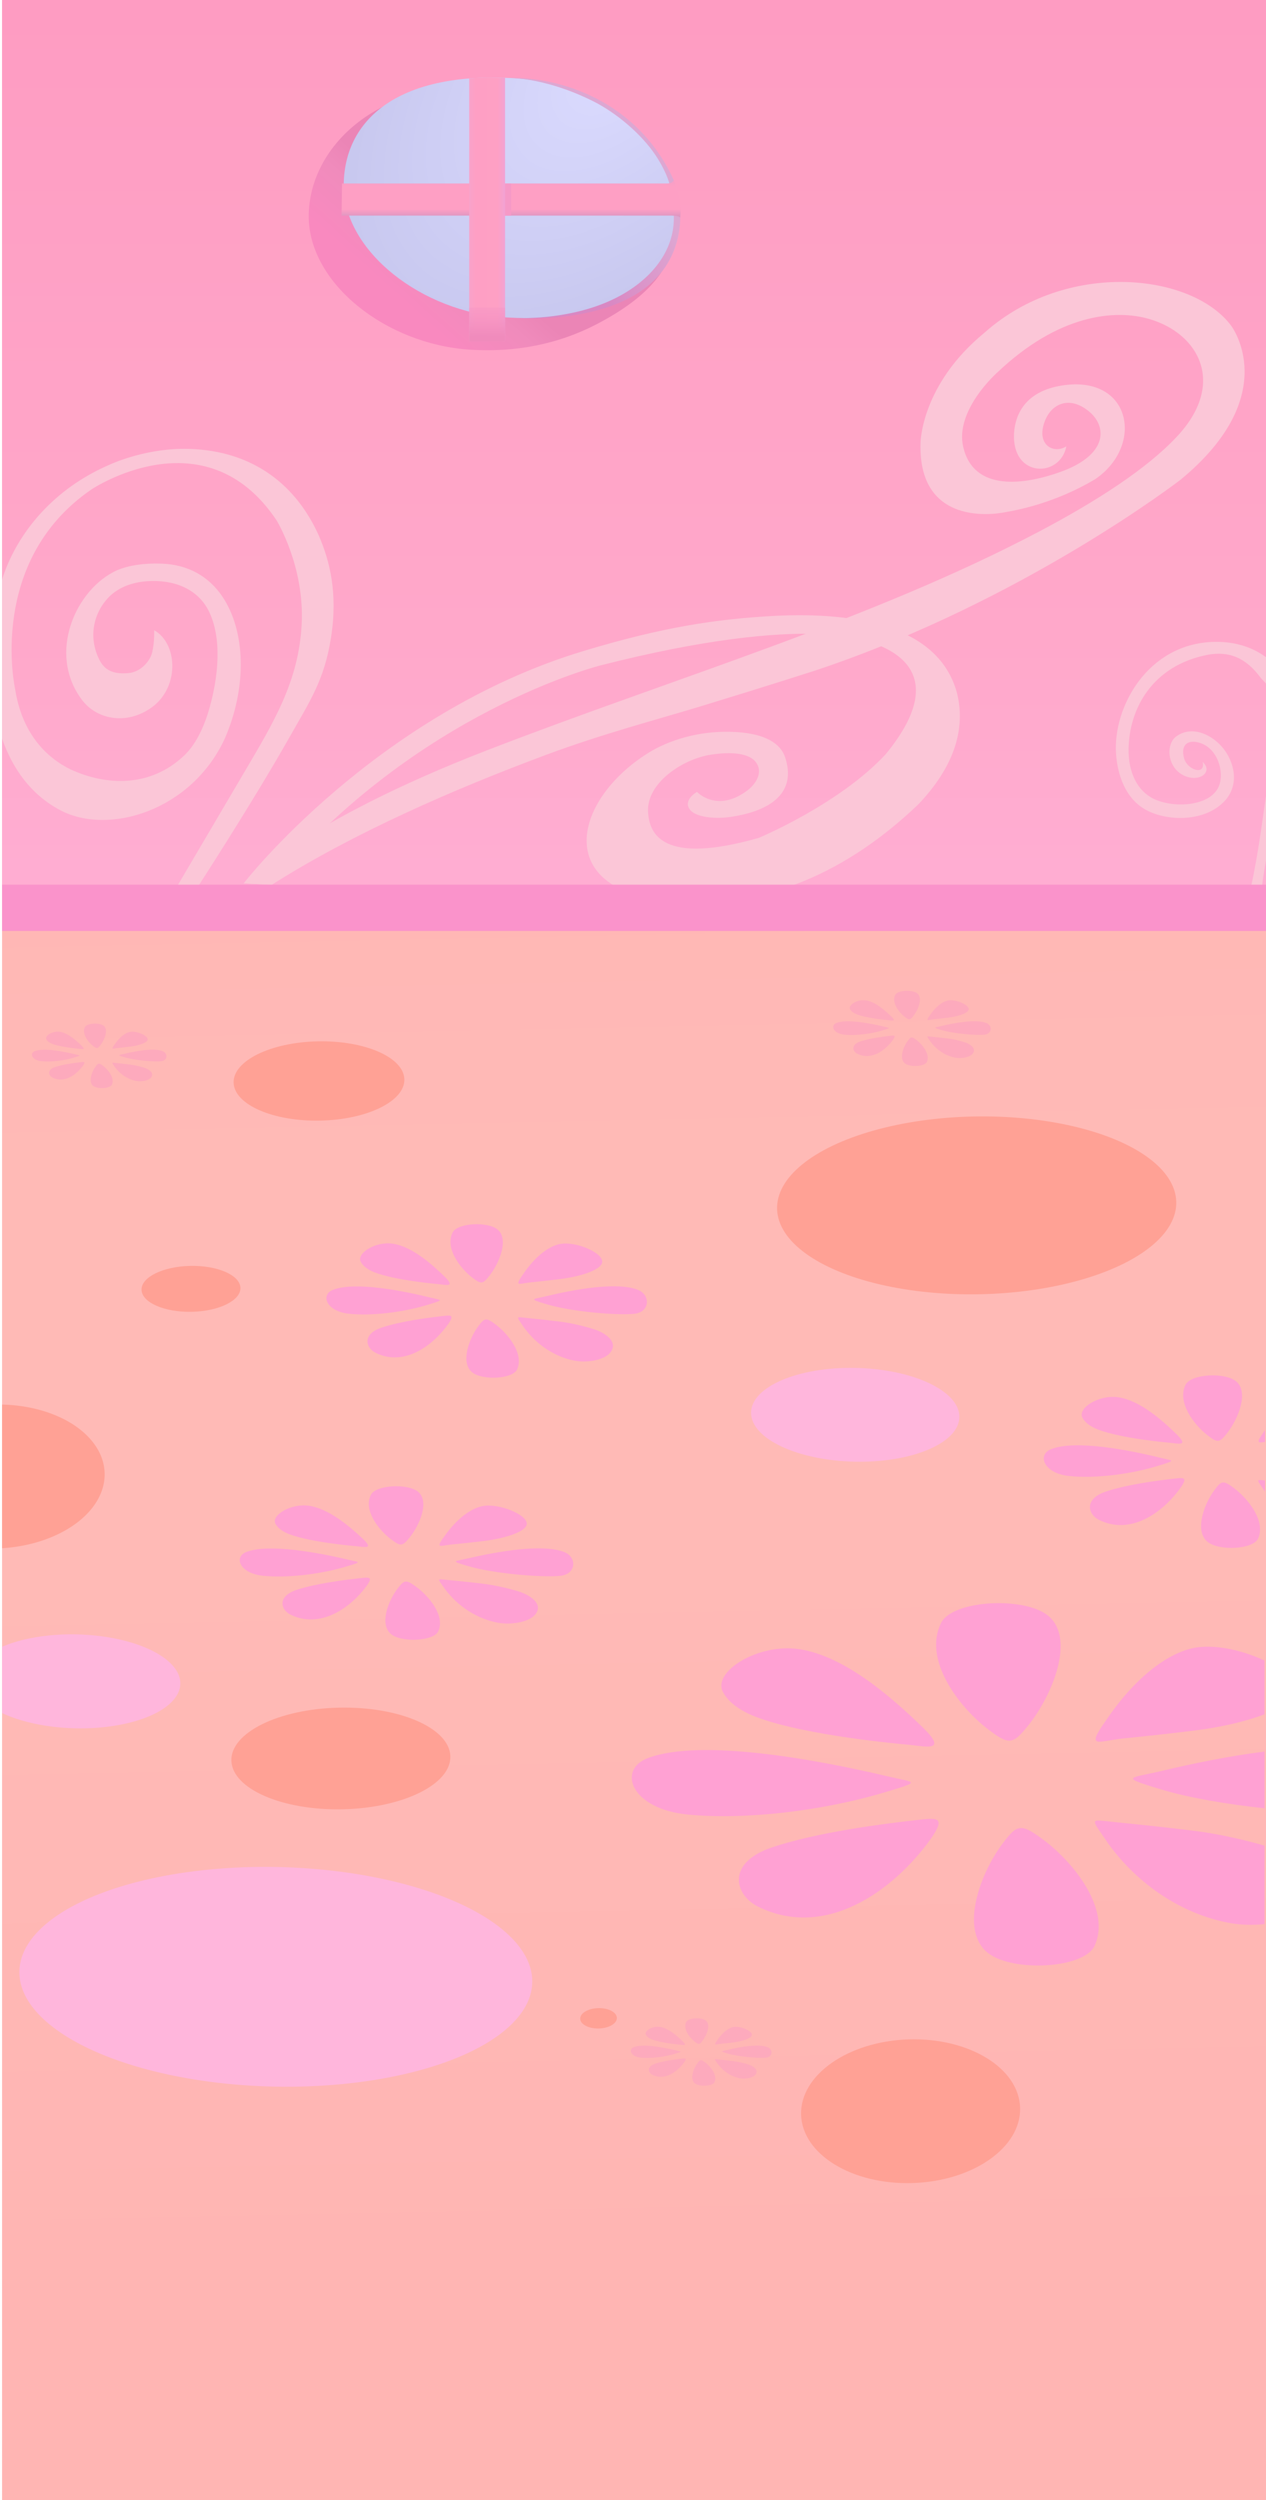 <?xml version="1.0" encoding="UTF-8" standalone="no"?>
<svg
   width="99.734mm"
   height="196.892mm"
   viewBox="0 0 99.734 196.892"
   version="1.1"
   id="svg2034"
   inkscape:version="1.1.1 (3bf5ae0d25, 2021-09-20)"
   sodipodi:docname="UI-minigame-match-n-munch-ingame-background-no-button.svg"
   inkscape:export-filename="C:\Users\Carolina\Desktop\LPSOR stuff\objects not done\Welcome Waggin'\food display.png"
   inkscape:export-xdpi="96"
   inkscape:export-ydpi="96"
   xmlns:inkscape="http://www.inkscape.org/namespaces/inkscape"
   xmlns:sodipodi="http://sodipodi.sourceforge.net/DTD/sodipodi-0.dtd"
   xmlns:xlink="http://www.w3.org/1999/xlink"
   xmlns="http://www.w3.org/2000/svg"
   xmlns:svg="http://www.w3.org/2000/svg"
   xmlns:rdf="http://www.w3.org/1999/02/22-rdf-syntax-ns#"
   xmlns:cc="http://creativecommons.org/ns#"
   xmlns:dc="http://purl.org/dc/elements/1.1/">
  <defs
     id="defs2028">
    <linearGradient
       inkscape:collect="always"
       id="linearGradient2808">
      <stop
         style="stop-color:#f8d077;stop-opacity:1"
         offset="0"
         id="stop2804" />
      <stop
         style="stop-color:#dee8a3;stop-opacity:1"
         offset="1"
         id="stop2806" />
    </linearGradient>
    <linearGradient
       inkscape:collect="always"
       id="linearGradient2788">
      <stop
         style="stop-color:#c2cecb;stop-opacity:1"
         offset="0"
         id="stop2784" />
      <stop
         style="stop-color:#abcdb8;stop-opacity:1"
         offset="0.49"
         id="stop2792" />
      <stop
         style="stop-color:#c9d7ce;stop-opacity:1"
         offset="1"
         id="stop2786" />
    </linearGradient>
    <inkscape:path-effect
       effect="perspective-envelope"
       up_left_point="178.697,-114.074"
       up_right_point="932.066,104.124"
       down_left_point="104.914,339.066"
       down_right_point="865.846,651.365"
       id="path-effect1900"
       is_visible="true"
       lpeversion="1"
       deform_type="perspective"
       horizontal_mirror="false"
       vertical_mirror="false"
       overflow_perspective="false" />
    <linearGradient
       inkscape:collect="always"
       id="linearGradient1368">
      <stop
         style="stop-color:#ffb6b5;stop-opacity:1"
         offset="0"
         id="stop1364" />
      <stop
         style="stop-color:#ffbab6;stop-opacity:1"
         offset="0.249"
         id="stop1298" />
      <stop
         style="stop-color:#ffbab6;stop-opacity:1"
         offset="0.5"
         id="stop1374" />
      <stop
         style="stop-color:#ffb5b3;stop-opacity:1"
         offset="1"
         id="stop1366" />
    </linearGradient>
    <linearGradient
       inkscape:collect="always"
       id="linearGradient1169">
      <stop
         style="stop-color:#fe9cc2;stop-opacity:1"
         offset="0"
         id="stop1165" />
      <stop
         style="stop-color:#ffa8ca;stop-opacity:1"
         offset="0.656"
         id="stop1173" />
      <stop
         style="stop-color:#ffafd5;stop-opacity:1"
         offset="1"
         id="stop1167" />
    </linearGradient>
    <linearGradient
       inkscape:collect="always"
       id="linearGradient1151">
      <stop
         style="stop-color:#d988c3;stop-opacity:1"
         offset="0"
         id="stop1147" />
      <stop
         style="stop-color:#dda7d2;stop-opacity:1"
         offset="1"
         id="stop1149" />
    </linearGradient>
    <linearGradient
       inkscape:collect="always"
       id="linearGradient1136">
      <stop
         style="stop-color:#eb85b6;stop-opacity:1"
         offset="0"
         id="stop1132" />
      <stop
         style="stop-color:#f08bbc;stop-opacity:1"
         offset="0.344"
         id="stop1140" />
      <stop
         style="stop-color:#f989bf;stop-opacity:1"
         offset="1"
         id="stop1134" />
    </linearGradient>
    <linearGradient
       inkscape:collect="always"
       id="linearGradient1076">
      <stop
         style="stop-color:#f08bbc;stop-opacity:1"
         offset="0"
         id="stop1072" />
      <stop
         style="stop-color:#f695c9;stop-opacity:0;"
         offset="1"
         id="stop1074" />
    </linearGradient>
    <linearGradient
       inkscape:collect="always"
       id="linearGradient1066">
      <stop
         style="stop-color:#dbdbff;stop-opacity:1"
         offset="0"
         id="stop1062" />
      <stop
         style="stop-color:#c8c8ef;stop-opacity:1"
         offset="1"
         id="stop1064" />
    </linearGradient>
    <linearGradient
       inkscape:collect="always"
       id="linearGradient1041">
      <stop
         style="stop-color:#e59ecd;stop-opacity:1"
         offset="0"
         id="stop1037" />
      <stop
         style="stop-color:#fe9fc4;stop-opacity:1"
         offset="0.352"
         id="stop1049" />
      <stop
         style="stop-color:#fe9fc4;stop-opacity:1"
         offset="0.805"
         id="stop1047" />
      <stop
         style="stop-color:#d393c1;stop-opacity:1"
         offset="1"
         id="stop1039" />
    </linearGradient>
    <linearGradient
       inkscape:collect="always"
       id="linearGradient1029">
      <stop
         style="stop-color:#ebaad8;stop-opacity:1"
         offset="0"
         id="stop1025" />
      <stop
         style="stop-color:#fe9fc4;stop-opacity:1"
         offset="0.376"
         id="stop1035" />
      <stop
         style="stop-color:#fea0c4;stop-opacity:1"
         offset="0.813"
         id="stop1090" />
      <stop
         style="stop-color:#eea3d8;stop-opacity:1"
         offset="1"
         id="stop1027" />
    </linearGradient>
    <linearGradient
       id="linearGradient21930-1-7-2"
       inkscape:collect="always">
      <stop
         id="stop21918"
         offset="0"
         style="stop-color:#cd5f8f;stop-opacity:1" />
      <stop
         style="stop-color:#dd5c89;stop-opacity:1"
         offset="0.14"
         id="stop21920" />
      <stop
         id="stop21922"
         offset="0.181"
         style="stop-color:#f46994;stop-opacity:1" />
      <stop
         style="stop-color:#f56792;stop-opacity:1"
         offset="0.853"
         id="stop21924" />
      <stop
         id="stop21926"
         offset="0.874"
         style="stop-color:#f78aab;stop-opacity:1" />
      <stop
         id="stop21928"
         offset="1"
         style="stop-color:#f986c3;stop-opacity:1" />
    </linearGradient>
    <linearGradient
       inkscape:collect="always"
       xlink:href="#linearGradient21930-1-7-2"
       id="linearGradient115"
       gradientUnits="userSpaceOnUse"
       gradientTransform="matrix(1.04,0,0,1.118,-40.517,-170.833)"
       x1="133.478"
       y1="177.983"
       x2="69.6"
       y2="177.983" />
    <filter
       style="color-interpolation-filters:sRGB"
       inkscape:label="Greyscale"
       id="filter865">
      <feColorMatrix
         values="0.21 0.72 0.072 0 0 0.21 0.72 0.072 0 0 0.21 0.72 0.072 0 0 0 0 0 1 0 "
         id="feColorMatrix863" />
    </filter>
    <linearGradient
       inkscape:collect="always"
       xlink:href="#linearGradient1029"
       id="linearGradient1031"
       x1="159.807"
       y1="-0.884"
       x2="163.797"
       y2="-0.884"
       gradientUnits="userSpaceOnUse"
       gradientTransform="translate(118.791,227.891)" />
    <linearGradient
       inkscape:collect="always"
       xlink:href="#linearGradient1041"
       id="linearGradient1045"
       x1="-3.869"
       y1="-138.712"
       x2="-0.126"
       y2="-138.712"
       gradientUnits="userSpaceOnUse"
       gradientTransform="matrix(0,1.059,-1.277,0,105.492,228.057)" />
    <radialGradient
       inkscape:collect="always"
       xlink:href="#linearGradient1066"
       id="radialGradient1060"
       cx="165.562"
       cy="-16.066"
       fx="165.562"
       fy="-16.066"
       r="13.306"
       gradientTransform="matrix(-1.338,1.384,-0.828,-0.8,499.277,-26.281)"
       gradientUnits="userSpaceOnUse" />
    <linearGradient
       inkscape:collect="always"
       xlink:href="#linearGradient1076"
       id="linearGradient1080"
       x1="155.342"
       y1="9.408"
       x2="155.342"
       y2="5.961"
       gradientUnits="userSpaceOnUse"
       gradientTransform="translate(125.496,227.891)" />
    <linearGradient
       inkscape:collect="always"
       xlink:href="#linearGradient1136"
       id="linearGradient1138"
       x1="152.899"
       y1="1.622"
       x2="148.548"
       y2="6.435"
       gradientUnits="userSpaceOnUse"
       gradientTransform="translate(125.496,227.891)" />
    <linearGradient
       inkscape:collect="always"
       xlink:href="#linearGradient1151"
       id="linearGradient1155"
       x1="164.6"
       y1="5.526"
       x2="171.276"
       y2="2.647"
       gradientUnits="userSpaceOnUse"
       gradientTransform="translate(125.496,227.891)" />
    <linearGradient
       inkscape:collect="always"
       xlink:href="#linearGradient1169"
       id="linearGradient1171"
       x1="13.646"
       y1="-15.881"
       x2="13.646"
       y2="58.536"
       gradientUnits="userSpaceOnUse"
       gradientTransform="matrix(1,0,0,1.008,127.453,18.516)" />
    <linearGradient
       inkscape:collect="always"
       xlink:href="#linearGradient1368"
       id="linearGradient1372"
       x1="38.656"
       y1="52.933"
       x2="39.292"
       y2="163.921"
       gradientUnits="userSpaceOnUse"
       gradientTransform="matrix(1.112,0,0,3.978,146.785,32.795)" />
    <style
       id="style1494">.cls-1{fill:#6b50ca;}.cls-2{fill:#8f57db;}.cls-3{fill:#ca89ff;}.cls-4{fill:#6b51cd;}.cls-5{fill:#e56a9d;}.cls-6{fill:#9764e8;}.cls-7{fill:#8c59de;}.cls-8{fill:#bf75f9;}.cls-9{fill:#dca2ff;}.cls-10{fill:#fecefd;}.cls-11{fill:none;}.cls-12{fill:#80253e;}.cls-13{fill:#a54261;}.cls-14{fill:#bd5c76;}</style>
    <style
       id="style1744">.cls-1{fill:#6b50ca;}.cls-2{fill:#8f57db;}.cls-3{fill:#ad8cdd;}.cls-4{fill:#d7aeff;}.cls-5{fill:#ca89ff;}.cls-6{fill:#6b51cd;}</style>
    <style
       id="style1858">.cls-1{fill:#e56a9d;}.cls-2{fill:#9764e8;}.cls-3{fill:#8c59de;}.cls-4{fill:#bf75f9;}.cls-5{fill:#dca2ff;}.cls-6{fill:#fecefd;}.cls-7{fill:none;}.cls-8{fill:#80253e;}.cls-9{fill:#a54261;}.cls-10{fill:#bd5c76;}</style>
    <style
       id="style1921">.cls-1{fill:#b5457e;}.cls-2{fill:#ff97ca;}.cls-3{fill:#ec82b1;}.cls-4{fill:#ffbcd5;}.cls-5{fill:#ef71ad;}.cls-6{fill:#cc4f83;}.cls-7{fill:#6b51cd;}</style>
    <style
       id="style1975">.cls-1{fill:#433592;}.cls-2{fill:#7724e2;}.cls-3{fill:#a861fb;}.cls-4{fill:#ad8cdd;}.cls-5{fill:#d7aeff;}.cls-6{fill:#ca89ff;}.cls-7{fill:#6b51cd;}</style>
    <style
       id="style1059">.cls-1{fill:#6b50ca;}.cls-2{fill:#8f57db;}.cls-3{fill:#ca89ff;}.cls-4{fill:#6b51cd;}.cls-5{fill:#e56a9d;}.cls-6{fill:#9764e8;}.cls-7{fill:#8c59de;}.cls-8{fill:#bf75f9;}.cls-9{fill:#dca2ff;}.cls-10{fill:#fecefd;}.cls-11{fill:none;}.cls-12{fill:#80253e;}.cls-13{fill:#a54261;}.cls-14{fill:#bd5c76;}</style>
    <style
       id="style1158">.cls-1{fill:#e56a9d;}.cls-2{fill:#9764e8;}.cls-3{fill:#8c59de;}.cls-4{fill:#bf75f9;}.cls-5{fill:#dca2ff;}.cls-6{fill:#fecefd;}.cls-7{fill:none;}.cls-8{fill:#80253e;}.cls-9{fill:#a54261;}.cls-10{fill:#bd5c76;}</style>
    <style
       id="style1221">.cls-1{fill:#6b50ca;}.cls-2{fill:#8f57db;}.cls-3{fill:#ad8cdd;}.cls-4{fill:#d7aeff;}.cls-5{fill:#ca89ff;}.cls-6{fill:#6b51cd;}</style>
    <style
       id="style1275">.cls-1{fill:#b5457e;}.cls-2{fill:#ff97ca;}.cls-3{fill:#ec82b1;}.cls-4{fill:#ffbcd5;}.cls-5{fill:#ef71ad;}.cls-6{fill:#cc4f83;}.cls-7{fill:#6b51cd;}</style>
    <style
       id="style1329">.cls-1{fill:#e56a9d;}.cls-2{fill:#b25986;}.cls-3{fill:#fc86bc;}.cls-4{fill:#ffa9cc;}.cls-5{fill:#ffc9e5;}.cls-6{fill:none;}.cls-7{fill:#80253e;}.cls-8{fill:#a54261;}.cls-9{fill:#bd5c76;}</style>
    <style
       id="style1814">.cls-1{fill:#6b50ca;}.cls-2{fill:#8f57db;}.cls-3{fill:#ad8cdd;}.cls-4{fill:#d7aeff;}.cls-5{fill:#ca89ff;}.cls-6{fill:#6b51cd;}</style>
    <style
       id="style2078">.cls-1{fill:#6b50ca;}.cls-2{fill:#8f57db;}.cls-3{fill:#ad8cdd;}.cls-4{fill:#d7aeff;}.cls-5{fill:#ca89ff;}.cls-6{fill:#6b51cd;}</style>
    <style
       id="style2132">.cls-1{fill:#b5457e;}.cls-2{fill:#ff97ca;}.cls-3{fill:#ec82b1;}.cls-4{fill:#ffbcd5;}.cls-5{fill:#ef71ad;}.cls-6{fill:#cc4f83;}.cls-7{fill:#6b51cd;}</style>
    <style
       id="style2186">.cls-1{fill:#e56a9d;}.cls-2{fill:#b25986;}.cls-3{fill:#fc86bc;}.cls-4{fill:#ffa9cc;}.cls-5{fill:#ffc9e5;}.cls-6{fill:none;}.cls-7{fill:#80253e;}.cls-8{fill:#a54261;}.cls-9{fill:#bd5c76;}</style>
    <style
       id="style2309">.cls-1{fill:#b5457e;}.cls-2{fill:#ff97ca;}.cls-3{fill:#ec82b1;}.cls-4{fill:#ffbcd5;}.cls-5{fill:#ef71ad;}.cls-6{fill:#cc4f83;}.cls-7{fill:#6b51cd;}</style>
    <style
       id="style2555">.cls-1{fill:#e56a9d;}.cls-2{fill:#b25986;}.cls-3{fill:#fc86bc;}.cls-4{fill:#ffa9cc;}.cls-5{fill:#ffc9e5;}.cls-6{fill:none;}.cls-7{fill:#80253e;}.cls-8{fill:#a54261;}.cls-9{fill:#bd5c76;}</style>
    <style
       id="style2684">.cls-1{fill:#6b50ca;}.cls-2{fill:#8f57db;}.cls-3{fill:#ad8cdd;}.cls-4{fill:#d7aeff;}.cls-5{fill:#ca89ff;}.cls-6{fill:#6b51cd;}</style>
    <style
       id="style3070">.cls-1{fill:#e56a9d;}.cls-2{fill:#b25986;}.cls-3{fill:#fc86bc;}.cls-4{fill:#ffa9cc;}.cls-5{fill:#ffc9e5;}.cls-6{fill:none;}.cls-7{fill:#80253e;}.cls-8{fill:#a54261;}.cls-9{fill:#bd5c76;}</style>
    <style
       id="style3151">.cls-1{fill:#6b50ca;}.cls-2{fill:#8f57db;}.cls-3{fill:#ad8cdd;}.cls-4{fill:#d7aeff;}.cls-5{fill:#ca89ff;}.cls-6{fill:#6b51cd;}</style>
    <g
       id="sprite5"
       transform="translate(3.8,3.3)">
      <use
         height="9.25"
         transform="matrix(0.999,-0.04,0.04,0.999,-3.789,-2.997)"
         width="7.4"
         xlink:href="#sprite6"
         id="use46"
         x="0"
         y="0" />
      <use
         height="5.2"
         transform="translate(-3.4,2.75)"
         width="8.55"
         xlink:href="#sprite7"
         id="use48"
         x="0"
         y="0" />
    </g>
    <g
       id="sprite6"
       transform="translate(3.7,3.55)">
      <use
         height="9.25"
         transform="translate(-3.7,-3.55)"
         width="7.4"
         xlink:href="#shape0"
         id="use51"
         x="0"
         y="0" />
    </g>
    <g
       id="shape0"
       transform="translate(3.7,3.55)">
      <path
         d="M -2.5,4.7 -2.55,4.65 H -2.5 V 4.7"
         id="path54"
         inkscape:connector-curvature="0"
         style="fill:#684d0f;fill-rule:evenodd;stroke:none" />
      <path
         d="m -2.5,-2.55 q 1,-1 2.45,-1 1.55,0 2.6,1.05 0.95,1 1.1,2.5 L 3.7,2.5 Q 3.5,3.75 2.6,4.65 1.5,5.7 0,5.7 q -1.4,0 -2.5,-1 v -0.05 -7.2"
         id="path56"
         inkscape:connector-curvature="0"
         style="fill:#eba5dd;fill-rule:evenodd;stroke:none" />
      <path
         d="m -2.55,4.65 q -1,-1 -1.05,-2.15 L -3.7,0 q 0.15,-1.65 1.2,-2.55 v 7.2 h -0.05"
         id="path58"
         inkscape:connector-curvature="0"
         style="fill:#de6dc8;fill-rule:evenodd;stroke:none" />
    </g>
    <g
       id="sprite7"
       transform="translate(4.3,2.6)">
      <use
         height="5.2"
         transform="translate(-4.3,-2.6)"
         width="8.55"
         xlink:href="#shape1"
         id="use61"
         x="0"
         y="0" />
    </g>
    <g
       id="shape1"
       transform="translate(4.3,2.6)">
      <path
         d="m -4.3,-1.85 q 1.3,1.1 3.95,0.8 2.6,-0.3 3.3,-1.55 Q 4.7,-0.85 4.05,1 3.25,2.95 -0.2,2.55 -3.6,2.15 -4.05,0.5 L -4.3,-1.85"
         id="path64"
         inkscape:connector-curvature="0"
         style="fill:#eba5dd;fill-rule:evenodd;stroke:none" />
      <path
         d="M 3.5,-1.95 Q 4.15,-1.2 4.25,-0.1 4.45,1.7 2.4,2.35 L 0,2.55 -2.55,2 Q 0.7,-1.6 3.5,-1.95"
         id="path66"
         inkscape:connector-curvature="0"
         style="fill:#997033;fill-rule:evenodd;stroke:none" />
      <path
         d="M 1.75,2.55 1.4,2.6 1.15,0.6 1.75,2.55 M 3.7,1.7 3.45,1.9 3.05,-0.1 3.7,1.7"
         id="path68"
         inkscape:connector-curvature="0"
         style="fill:#333333;fill-rule:evenodd;stroke:none" />
    </g>
    <g
       id="sprite8"
       transform="translate(3.3,4.2)">
      <use
         height="11.55"
         transform="translate(-3.3,-4.2)"
         width="7.45"
         xlink:href="#sprite9"
         id="use71"
         x="0"
         y="0" />
    </g>
    <g
       id="sprite9"
       transform="translate(3.7,5.45)">
      <use
         height="11.55"
         transform="translate(-3.7,-5.45)"
         width="7.45"
         xlink:href="#sprite10"
         id="use74"
         x="0"
         y="0" />
    </g>
    <g
       id="sprite10"
       transform="translate(3.7,5.75)">
      <use
         height="11.55"
         transform="translate(-3.7,-5.75)"
         width="7.45"
         xlink:href="#shape2"
         id="use77"
         x="0"
         y="0" />
    </g>
    <g
       id="shape2"
       transform="translate(3.7,5.75)">
      <path
         d="M -2.6,4.8 Q -3.65,3.7 -3.65,2.6 -3.55,-0.15 -3.7,-2.2 -3.85,-3.45 -2.65,-4.65 L -2.6,4.8"
         id="path80"
         inkscape:connector-curvature="0"
         style="fill:#de6dc8;fill-rule:evenodd;stroke:none" />
      <path
         d="m -2.65,-4.65 q 1.1,-1.1 2.55,-1.1 1.85,0 2.9,1.45 0.65,0.95 0.8,2.1 0.3,3.15 0.05,4.8 -0.2,1.1 -0.85,1.9 -1,1.3 -2.85,1.3 -1.45,0 -2.55,-1 l -0.05,-9.45"
         id="path82"
         inkscape:connector-curvature="0"
         style="fill:#eba5dd;fill-rule:evenodd;stroke:none" />
    </g>
    <g
       id="sprite11"
       transform="translate(4.9,3.3)">
      <use
         height="9.25"
         transform="matrix(0.993,0.04,-0.039,1.01,-3.235,-3.324)"
         width="7.35"
         xlink:href="#sprite12"
         id="use85"
         x="0"
         y="0" />
      <use
         height="5.25"
         transform="matrix(1.006,0,0,1.01,-4.925,2.675)"
         width="8.55"
         xlink:href="#sprite13"
         id="use87"
         x="0"
         y="0" />
    </g>
    <g
       id="sprite12"
       transform="translate(3.5,3.55)">
      <use
         height="9.25"
         transform="translate(-3.5,-3.55)"
         width="7.35"
         xlink:href="#shape3"
         id="use90"
         x="0"
         y="0" />
    </g>
    <g
       id="shape3"
       transform="translate(3.5,3.55)">
      <path
         d="M 2.7,4.65 V 4.7 q -1.15,1 -2.55,1 -1.5,0 -2.6,-1.05 Q -3.35,3.75 -3.5,2.5 V 0 q 0.15,-1.5 1.1,-2.5 1.1,-1.05 2.6,-1.05 1.45,0 2.5,1.05 v 7.15"
         id="path93"
         inkscape:connector-curvature="0"
         style="fill:#eba5dd;fill-rule:evenodd;stroke:none" />
      <path
         d="M 2.7,-2.5 H 2.75 Q 3.8,-1.45 3.85,0 L 3.75,2.5 Q 3.7,3.65 2.7,4.65 V -2.5"
         id="path95"
         inkscape:connector-curvature="0"
         style="fill:#de6dc8;fill-rule:evenodd;stroke:none" />
    </g>
    <g
       id="sprite13"
       transform="translate(4.2,2.6)">
      <use
         height="5.25"
         transform="translate(-4.2,-2.6)"
         width="8.55"
         xlink:href="#shape4"
         id="use98"
         x="0"
         y="0" />
    </g>
    <g
       id="shape4"
       transform="translate(4.2,2.6)">
      <path
         d="m 1.2,-1 q 2.3,0 3.15,-0.85 L 4.1,0.5 Q 3.45,2.4 0.05,2.6 -3.35,2.8 -4,1 -4.65,-0.85 -2.9,-2.6 -1.45,-1 1.2,-1"
         id="path101"
         inkscape:connector-curvature="0"
         style="fill:#eba5dd;fill-rule:evenodd;stroke:none" />
      <path
         d="M -4.2,0 Q -4.15,-1.05 -3.45,-1.95 -0.65,-1.6 2.6,2 -0.9,3.25 -3.2,2.1 -4.25,1.3 -4.2,0"
         id="path103"
         inkscape:connector-curvature="0"
         style="fill:#997033;fill-rule:evenodd;stroke:none" />
      <path
         d="M -3.65,1.7 -3,-0.1 -3.4,1.9 -3.65,1.7 M -1.1,0.6 q 0.1,0.65 -0.25,2 L -1.7,2.55 -1.1,0.6"
         id="path105"
         inkscape:connector-curvature="0"
         style="fill:#333333;fill-rule:evenodd;stroke:none" />
    </g>
    <g
       id="sprite14"
       transform="translate(3.55,3.85)">
      <use
         height="11.55"
         transform="translate(-3.55,-3.85)"
         width="7.45"
         xlink:href="#sprite15"
         id="use108"
         x="0"
         y="0" />
    </g>
    <g
       id="sprite15"
       transform="translate(3.75,5.45)">
      <use
         height="11.55"
         transform="translate(-3.75,-5.45)"
         width="7.45"
         xlink:href="#sprite16"
         id="use111"
         x="0"
         y="0" />
    </g>
    <g
       id="sprite16"
       transform="translate(3.75,5.75)">
      <use
         height="11.55"
         transform="translate(-3.75,-5.75)"
         width="7.45"
         xlink:href="#shape5"
         id="use114"
         x="0"
         y="0" />
    </g>
    <g
       id="shape5"
       transform="translate(3.75,5.75)">
      <path
         d="M 2.6,4.8 Q 1.5,5.8 0.05,5.8 -1.8,5.75 -2.8,4.5 -3.45,3.7 -3.65,2.6 -3.9,0.95 -3.6,-2.2 l 0.75,-2.05 q 1,-1.45 2.95,-1.5 1.4,0 2.5,1.1 V 4.8"
         id="path117"
         inkscape:connector-curvature="0"
         style="fill:#eba5dd;fill-rule:evenodd;stroke:none" />
      <path
         d="m 2.6,-4.65 q 1.25,1.2 1.1,2.45 -0.15,2.05 -0.05,4.8 0,1.15 -1.05,2.2 v -9.45"
         id="path119"
         inkscape:connector-curvature="0"
         style="fill:#de6dc8;fill-rule:evenodd;stroke:none" />
    </g>
    <g
       id="sprite17"
       transform="translate(3,2.9)">
      <use
         height="10.85"
         transform="matrix(0.992,0,0,1.005,-2.925,-2.925)"
         width="6.55"
         xlink:href="#sprite18"
         id="use122"
         x="0"
         y="0" />
      <use
         height="4.35"
         transform="translate(-2.95,5.05)"
         width="6.45"
         xlink:href="#sprite19"
         id="use124"
         x="0"
         y="0" />
      <use
         height="4.35"
         transform="matrix(1.008,0,0,0.989,-3.024,5.021)"
         width="6.45"
         xlink:href="#sprite19"
         id="use126"
         x="0"
         y="0" />
    </g>
    <g
       id="sprite18"
       transform="translate(3.25,5.4)">
      <use
         height="10.85"
         transform="translate(-3.25,-5.4)"
         width="6.55"
         xlink:href="#shape6"
         id="use129"
         x="0"
         y="0" />
    </g>
    <g
       id="shape6"
       transform="translate(3.25,5.4)">
      <path
         d="M -1.4,5.15 Q 0.6,5.25 1.45,3.6 2.1,2.3 1.9,-0.9 v -3.8 h 0.05 q 0.8,0.75 1,2.15 0.45,2.3 0.3,5.35 -0.05,0.85 -0.7,1.55 -0.85,1 -2.25,1.1 l -1.7,-0.3"
         id="path132"
         inkscape:connector-curvature="0"
         style="fill:#de6dc8;fill-rule:evenodd;stroke:none" />
      <path
         d="m 1.9,-4.7 v 3.8 Q 2.1,2.3 1.45,3.6 0.6,5.25 -1.4,5.15 -3.35,4.45 -3.25,2.55 L -3,-3.4 l 0.55,-1 q 0.8,-0.9 2.1,-1 1.25,-0.1 2.25,0.7"
         id="path134"
         inkscape:connector-curvature="0"
         style="fill:#eba5dd;fill-rule:evenodd;stroke:none" />
    </g>
    <g
       id="sprite19"
       transform="translate(3.1,1.8)">
      <use
         height="4.35"
         transform="translate(-3.1,-1.8)"
         width="6.45"
         xlink:href="#shape7"
         id="use137"
         x="0"
         y="0" />
    </g>
    <g
       id="shape7"
       transform="translate(3.1,1.8)">
      <path
         d="M 1.6,2.15 1.25,2.35 V 2.3 Q 1.1,0.5 1.25,0.05 L 1.6,2.15 M -0.75,2.45 -1.2,2.35 V 2.3 l 0.2,-2.35 0.25,2.5"
         id="path140"
         inkscape:connector-curvature="0"
         style="fill:#333333;fill-rule:evenodd;stroke:none" />
      <path
         d="M -1.2,2.3 -2.25,1.55 Q -3.45,0.3 -3,-1.8 0.65,-0.85 3.3,-1.75 3.55,0.4 2.25,1.65 L 1.6,2.15 1.25,0.05 Q 1.1,0.5 1.25,2.3 L -0.05,2.55 -0.75,2.45 -1,-0.05 -1.2,2.3"
         id="path142"
         inkscape:connector-curvature="0"
         style="fill:#997033;fill-rule:evenodd;stroke:none" />
    </g>
    <g
       id="sprite20"
       transform="translate(3.4,2.9)">
      <use
         height="10.85"
         transform="matrix(0.992,0,0,1.005,-3.325,-2.925)"
         width="6.55"
         xlink:href="#sprite21"
         id="use145"
         x="0"
         y="0" />
      <use
         height="4.4"
         transform="translate(-3.4,5)"
         width="6.5"
         xlink:href="#sprite22"
         id="use147"
         x="0"
         y="0" />
    </g>
    <g
       id="sprite21"
       transform="translate(3.25,5.4)">
      <use
         height="10.85"
         transform="translate(-3.25,-5.4)"
         width="6.55"
         xlink:href="#shape8"
         id="use150"
         x="0"
         y="0" />
    </g>
    <g
       id="shape8"
       transform="translate(3.25,5.4)">
      <path
         d="m -1.9,-4.7 q 1,-0.8 2.3,-0.7 1.3,0.1 2.1,1 l 0.55,1 0.25,5.95 q 0.1,1.9 -1.85,2.6 -2,0.1 -2.85,-1.55 -0.7,-1.3 -0.45,-4.5 L -1.9,-4.7"
         id="path153"
         inkscape:connector-curvature="0"
         style="fill:#eba5dd;fill-rule:evenodd;stroke:none" />
      <path
         d="m -1.9,-4.7 0.05,3.8 q -0.25,3.2 0.45,4.5 0.85,1.65 2.85,1.55 l -1.7,0.3 q -1.4,-0.1 -2.25,-1.1 -0.65,-0.7 -0.7,-1.55 -0.15,-3.05 0.3,-5.35 0.2,-1.4 1,-2.15"
         id="path155"
         inkscape:connector-curvature="0"
         style="fill:#de6dc8;fill-rule:evenodd;stroke:none" />
    </g>
    <g
       id="sprite22"
       transform="translate(3.5,1.8)">
      <use
         height="4.4"
         transform="translate(-3.5,-1.8)"
         width="6.5"
         xlink:href="#shape9"
         id="use158"
         x="0"
         y="0" />
    </g>
    <g
       id="shape9"
       transform="translate(3.5,1.8)">
      <path
         d="M 1.25,2.2 V 2.25 L 0.9,2.45 V 2.4 Q 0.75,0.5 0.9,0.05 L 1.25,2.2 M -1.1,2.45 -1.55,2.25 V 2.2 l 0.2,-2.25 0.25,2.5"
         id="path161"
         inkscape:connector-curvature="0"
         style="fill:#333333;fill-rule:evenodd;stroke:none" />
      <path
         d="M -1.55,2.2 -2.3,1.7 q -1.65,-1.3 -1.05,-3.5 3.65,0.95 6.3,0.05 0.2,2.15 -1,3.4 L 1.25,2.2 0.9,0.05 Q 0.75,0.5 0.9,2.4 L -0.05,2.6 -1.1,2.45 -1.35,-0.05 -1.55,2.2"
         id="path163"
         inkscape:connector-curvature="0"
         style="fill:#997033;fill-rule:evenodd;stroke:none" />
    </g>
    <g
       id="sprite23"
       transform="translate(3.2,1.75)">
      <use
         height="13.95"
         transform="translate(-3.2,-1.75)"
         width="6.15"
         xlink:href="#sprite24"
         id="use166"
         x="0"
         y="0" />
    </g>
    <g
       id="sprite24"
       transform="translate(3.05,6.95)">
      <use
         height="13.95"
         transform="translate(-3.05,-6.95)"
         width="6.15"
         xlink:href="#shape10"
         id="use169"
         x="0"
         y="0" />
    </g>
    <g
       id="shape10"
       transform="translate(3.05,6.95)">
      <path
         d="M -1.8,6.45 Q -2.9,5.65 -3.05,4.1 l 0.8,-9.05 q 0.2,-1.95 2.25,-2 0.9,0 1.65,0.65 -2.35,-0.55 -2.9,2.15 L -1.65,1.3 -1.8,6.45"
         id="path172"
         inkscape:connector-curvature="0"
         style="fill:#de6dc8;fill-rule:evenodd;stroke:none" />
      <path
         d="m 1.65,-6.3 q 0.55,0.6 0.65,1.4 l 0.8,8.85 q 0,1 -0.6,1.85 Q 1.7,6.95 0.05,7 -0.7,7 -1.8,6.45 l 0.15,-5.15 0.4,-5.45 q 0.55,-2.7 2.9,-2.15"
         id="path174"
         inkscape:connector-curvature="0"
         style="fill:#eba5dd;fill-rule:evenodd;stroke:none" />
    </g>
    <g
       id="sprite25"
       transform="translate(3.05,1.7)">
      <use
         height="13.95"
         transform="translate(-3.05,-1.7)"
         width="6.15"
         xlink:href="#sprite26"
         id="use177"
         x="0"
         y="0" />
    </g>
    <g
       id="sprite26"
       transform="translate(3.1,6.95)">
      <use
         height="13.95"
         transform="translate(-3.1,-6.95)"
         width="6.15"
         xlink:href="#shape11"
         id="use180"
         x="0"
         y="0" />
    </g>
    <g
       id="shape11"
       transform="translate(3.1,6.95)">
      <path
         d="m -1.65,-6.3 q 2.35,-0.55 2.9,2.15 L 1.65,1.3 1.8,6.45 Q 0.7,7 -0.05,7 -1.7,6.95 -2.5,5.8 -3.1,4.95 -3.1,3.95 l 0.8,-8.85 q 0.1,-0.8 0.65,-1.4"
         id="path183"
         inkscape:connector-curvature="0"
         style="fill:#eba5dd;fill-rule:evenodd;stroke:none" />
      <path
         d="M -1.65,-6.3 Q -0.9,-6.95 0,-6.95 q 2.05,0.05 2.25,2 L 3.05,4.1 Q 2.9,5.65 1.8,6.45 L 1.65,1.3 1.25,-4.15 Q 0.7,-6.85 -1.65,-6.3"
         id="path185"
         inkscape:connector-curvature="0"
         style="fill:#de6dc8;fill-rule:evenodd;stroke:none" />
    </g>
    <g
       id="sprite27"
       transform="translate(8.5,15.9)">
      <use
         height="20.7"
         transform="translate(-8.5,-15.9)"
         width="17"
         xlink:href="#shape12"
         id="use188"
         x="0"
         y="0" />
    </g>
    <g
       id="shape12"
       transform="translate(8.5,15.9)">
      <path
         d="M 7.8,-6.25 8.5,-2.4 Q 8.65,0.4 7.3,1.9 4.1,3.5 0.05,3.5 -4.35,3.5 -7.3,1.9 -8.7,0.35 -8.45,-2.5 l 0.75,-3.75 q 8.05,1.3 15.5,0"
         id="path191"
         inkscape:connector-curvature="0"
         style="fill:#eba5dd;fill-rule:evenodd;stroke:none" />
      <path
         d="M 7.3,1.9 Q 6.05,3.3 3.9,4.1 2,4.8 0.05,4.8 L -3.45,4.35 Q -6.05,3.6 -7.3,1.9 -4.35,3.5 0.05,3.5 4.1,3.5 7.3,1.9 m -15,-8.15 1,-3.1 q 1.6,-4.35 3,-5.75 0.4,-0.35 1.6,-0.6 l 2.2,-0.2 q 2.75,0 3.65,0.8 1.4,1.4 3,5.75 l 1.05,3.1 q -7.45,1.3 -15.5,0"
         id="path193"
         inkscape:connector-curvature="0"
         style="fill:#de6dc8;fill-rule:evenodd;stroke:none" />
    </g>
    <g
       id="sprite28">
      <use
         height="0"
         width="0"
         xlink:href="#sprite29"
         id="use196"
         x="0"
         y="0" />
      <use
         height="0"
         width="0"
         xlink:href="#sprite30"
         id="use198"
         x="0"
         y="0" />
    </g>
    <filter
       style="color-interpolation-filters:sRGB"
       inkscape:label="Greyscale"
       id="filter865-6">
      <feColorMatrix
         values="0.21 0.72 0.072 0 0 0.21 0.72 0.072 0 0 0.21 0.72 0.072 0 0 0 0 0 1 0 "
         id="feColorMatrix863-2" />
    </filter>
    <style
       id="style3057">.cls-1{fill:#fed979;}.cls-2{fill:#f1c763;}.cls-3{fill:#fff1c5;}.cls-4{fill:#ffe29c;}.cls-5{fill:#a66b3c;}.cls-6{fill:url(#radial-gradient);}.cls-7{fill:url(#radial-gradient-2);}.cls-8{fill:url(#radial-gradient-3);}.cls-9{fill:url(#radial-gradient-4);}.cls-10{fill:url(#radial-gradient-5);}.cls-11{fill:url(#radial-gradient-6);}.cls-12{fill:url(#radial-gradient-7);}.cls-13{fill:url(#radial-gradient-8);}</style>
    <radialGradient
       id="radial-gradient"
       cx="407.97"
       cy="220.33"
       r="24.36"
       gradientTransform="matrix(1.19,0,0,1.24,-73.56,-109.54)"
       gradientUnits="userSpaceOnUse">
      <stop
         offset="0.05"
         stop-color="#9b2b23"
         id="stop3059" />
      <stop
         offset="0.42"
         stop-color="#8d281c"
         id="stop3061" />
      <stop
         offset="1"
         stop-color="#7a2514"
         id="stop3063" />
    </radialGradient>
    <radialGradient
       id="radial-gradient-2"
       cx="334.91"
       cy="204.82"
       r="25.31"
       xlink:href="#radial-gradient"
       gradientTransform="translate(125.496,227.891)" />
    <radialGradient
       id="radial-gradient-3"
       cx="238.87"
       cy="239.5"
       r="35.78"
       xlink:href="#radial-gradient"
       gradientTransform="translate(125.496,227.891)" />
    <radialGradient
       id="radial-gradient-4"
       cx="232.05"
       cy="196.23"
       r="26.26"
       gradientTransform="matrix(1.37,0,0,1.39,-121.08,-144.4)"
       xlink:href="#radial-gradient" />
    <radialGradient
       id="radial-gradient-5"
       cx="134.39"
       cy="235.78"
       r="25.03"
       gradientTransform="matrix(1.37,0,0,1.39,-121.08,-144.4)"
       xlink:href="#radial-gradient" />
    <radialGradient
       id="radial-gradient-6"
       cx="132.97"
       cy="193"
       r="25.03"
       gradientTransform="matrix(1.29,0,0,1.39,-104.95,-144.4)"
       xlink:href="#radial-gradient" />
    <radialGradient
       id="radial-gradient-7"
       cx="223.12"
       cy="124.07"
       r="25.03"
       gradientTransform="matrix(1.29,0,0,1.39,-104.95,-144.4)"
       xlink:href="#radial-gradient" />
    <radialGradient
       id="radial-gradient-8"
       cx="250.58"
       cy="107.57"
       r="25.03"
       gradientTransform="matrix(1.29,0,0,1.39,-104.95,-144.4)"
       xlink:href="#radial-gradient" />
    <style
       id="style3148">.cls-1{fill:#e3c070;}.cls-2{fill:#537012;}.cls-3{fill:#71ac2b;}.cls-4{fill:#b1d283;}.cls-5{fill:#f9c34f;}.cls-6{fill:#d7972e;}</style>
    <style
       id="style3181">.cls-1{fill:#ffd678;}.cls-2{fill:#a67d53;}.cls-3{fill:#f3aa4d;}.cls-4{fill:#e6b355;}</style>
    <style
       id="style3214">.cls-1{fill:#f4bf5c;}.cls-2{fill:#c98a2d;}.cls-3{fill:#89d9e9;}.cls-4{fill:#ccf5fc;}</style>
    <style
       id="style3276">.cls-1{fill:#ffd678;}.cls-2{fill:#a67d53;}.cls-3{fill:#f3aa4d;}.cls-4{fill:#e6b355;}</style>
    <style
       id="style3317">.cls-1{fill:#e3c070;}.cls-2{fill:#537012;}.cls-3{fill:#71ac2b;}.cls-4{fill:#b1d283;}.cls-5{fill:#f9c34f;}.cls-6{fill:#d7972e;}</style>
    <style
       id="style3350">.cls-1{fill:#f4bf5c;}.cls-2{fill:#c98a2d;}.cls-3{fill:#89d9e9;}.cls-4{fill:#ccf5fc;}</style>
    <style
       id="style3386">.cls-1{fill:#ffd678;}.cls-2{fill:#a67d53;}.cls-3{fill:#f3aa4d;}.cls-4{fill:#e6b355;}</style>
    <style
       id="style2">.cls-1{fill:#ffd678;}.cls-2{fill:#a67d53;}.cls-3{fill:#f3aa4d;}.cls-4{fill:#e6b355;}</style>
    <style
       id="style1942">.cls-1{fill:#e3c070;}.cls-2{fill:#537012;}.cls-3{fill:#71ac2b;}.cls-4{fill:#b1d283;}.cls-5{fill:#f9c34f;}.cls-6{fill:#d7972e;}</style>
    <style
       id="style2-1">.cls-1{fill:#f4bf5c;}.cls-2{fill:#c98a2d;}.cls-3{fill:#89d9e9;}.cls-4{fill:#ccf5fc;}</style>
    <pattern
       id="EMFhbasepattern"
       patternUnits="userSpaceOnUse"
       width="6"
       height="6"
       x="0"
       y="0" />
    <linearGradient
       inkscape:collect="always"
       xlink:href="#linearGradient2788"
       id="linearGradient2790"
       x1="-59.775"
       y1="285.684"
       x2="-72.008"
       y2="295.83"
       gradientUnits="userSpaceOnUse" />
    <radialGradient
       inkscape:collect="always"
       xlink:href="#linearGradient2808"
       id="radialGradient2976"
       gradientUnits="userSpaceOnUse"
       gradientTransform="matrix(1.958,-0.021,0.112,1.149,24.441,-44.624)"
       cx="-59.48"
       cy="290.684"
       fx="-59.48"
       fy="290.684"
       r="1.495" />
    <pattern
       id="EMFhbasepattern-1"
       patternUnits="userSpaceOnUse"
       width="6"
       height="6"
       x="0"
       y="0" />
    <radialGradient
       id="radial-gradient-51"
       cx="407.97"
       cy="220.33"
       r="24.36"
       gradientTransform="matrix(1.19,0,0,1.24,-73.56,-109.54)"
       gradientUnits="userSpaceOnUse">
      <stop
         offset="0.05"
         stop-color="#9b2b23"
         id="stop3059-3" />
      <stop
         offset="0.42"
         stop-color="#8d281c"
         id="stop3061-2" />
      <stop
         offset="1"
         stop-color="#7a2514"
         id="stop3063-8" />
    </radialGradient>
    <radialGradient
       id="radialGradient3261"
       cx="407.97"
       cy="220.33"
       r="24.36"
       gradientTransform="matrix(1.19,0,0,1.24,-73.56,-109.54)"
       gradientUnits="userSpaceOnUse">
      <stop
         offset="0.05"
         stop-color="#9b2b23"
         id="stop3255" />
      <stop
         offset="0.42"
         stop-color="#8d281c"
         id="stop3257" />
      <stop
         offset="1"
         stop-color="#7a2514"
         id="stop3259" />
    </radialGradient>
    <radialGradient
       id="radialGradient3270"
       cx="407.97"
       cy="220.33"
       r="24.36"
       gradientTransform="matrix(1.19,0,0,1.24,-73.56,-109.54)"
       gradientUnits="userSpaceOnUse">
      <stop
         offset="0.05"
         stop-color="#9b2b23"
         id="stop3264" />
      <stop
         offset="0.42"
         stop-color="#8d281c"
         id="stop3266" />
      <stop
         offset="1"
         stop-color="#7a2514"
         id="stop3268" />
    </radialGradient>
    <radialGradient
       id="radialGradient3279"
       cx="407.97"
       cy="220.33"
       r="24.36"
       gradientTransform="matrix(1.19,0,0,1.24,-73.56,-109.54)"
       gradientUnits="userSpaceOnUse">
      <stop
         offset="0.05"
         stop-color="#9b2b23"
         id="stop3273" />
      <stop
         offset="0.42"
         stop-color="#8d281c"
         id="stop3275" />
      <stop
         offset="1"
         stop-color="#7a2514"
         id="stop3277" />
    </radialGradient>
    <radialGradient
       id="radialGradient3288"
       cx="407.97"
       cy="220.33"
       r="24.36"
       gradientTransform="matrix(1.19,0,0,1.24,-73.56,-109.54)"
       gradientUnits="userSpaceOnUse">
      <stop
         offset="0.05"
         stop-color="#9b2b23"
         id="stop3282" />
      <stop
         offset="0.42"
         stop-color="#8d281c"
         id="stop3284" />
      <stop
         offset="1"
         stop-color="#7a2514"
         id="stop3286" />
    </radialGradient>
    <linearGradient
       inkscape:collect="always"
       xlink:href="#linearGradient1368"
       id="linearGradient1349"
       gradientUnits="userSpaceOnUse"
       gradientTransform="matrix(1.112,0,0,3.978,146.785,32.795)"
       x1="38.656"
       y1="52.933"
       x2="39.292"
       y2="163.921" />
  </defs>
  <sodipodi:namedview
     id="base"
     pagecolor="#3b3b3b"
     bordercolor="#666666"
     borderopacity="1.0"
     inkscape:pageopacity="0"
     inkscape:pageshadow="2"
     inkscape:zoom="0.99999996"
     inkscape:cx="95.000004"
     inkscape:cy="445.50002"
     inkscape:document-units="mm"
     inkscape:current-layer="layer21"
     showgrid="false"
     inkscape:window-width="1285"
     inkscape:window-height="745"
     inkscape:window-x="-8"
     inkscape:window-y="-8"
     inkscape:window-maximized="1"
     inkscape:document-rotation="0"
     inkscape:snap-global="false"
     showguides="true"
     inkscape:pagecheckerboard="0" />
  <g
     inkscape:groupmode="layer"
     id="layer15"
     inkscape:label="starter background "
     style="display:inline;opacity:1"
     transform="translate(-1.871,-1.765)"
     sodipodi:insensitive="true">
    <g
       inkscape:groupmode="layer"
       id="layer17"
       inkscape:label="floor"
       style="display:inline">
      <path
         id="path972"
         style="display:inline;fill:url(#linearGradient1349);fill-opacity:1;stroke:none;stroke-width:0.744px;stroke-linecap:butt;stroke-linejoin:miter;stroke-opacity:1"
         d="M 7.676,257.203 V 750.629 H 384.02 V 257.203 Z"
         transform="scale(0.265)" />
    </g>
    <g
       inkscape:groupmode="layer"
       id="layer16"
       inkscape:label="floor 1"
       style="display:inline">
      <g
         id="g1334"
         style="fill:#ffa1d3;fill-opacity:1"
         transform="matrix(1.229,0,0,1.258,-39.718,6.092)">
        <path
           style="display:inline;opacity:1;fill:#ffa1d3;fill-opacity:1;stroke:none;stroke-width:0.279px;stroke-linecap:butt;stroke-linejoin:miter;stroke-opacity:1"
           d="m 101.042,97.716 c -1.513,-1.235 -6.15,-1.004 -6.883,0.444 -1.152,2.276 1.089,5.184 2.942,6.597 1.434,1.081 1.66,1.024 2.672,-0.214 1.532,-1.873 3.008,-5.408 1.268,-6.827 z"
           id="path1300"
           sodipodi:nodetypes="sscss" />
        <path
           id="path1302"
           style="display:inline;opacity:1;fill:#ffa1d3;fill-opacity:1;stroke:none;stroke-width:1.329px;stroke-linecap:butt;stroke-linejoin:miter;stroke-opacity:1"
           d="m 367.527,497.541 c -0.779,-0.014 -1.541,0.005 -2.277,0.06 -9.234,0.634 -19.933,9.235 -28.352,21.725 -6.47,9.045 -2.32,6.303 4.895,5.578 5.978,-0.602 14.113,-1.466 21.553,-2.4 7.601,-0.954 15.102,-2.651 20.674,-4.82 v -16.012 c -4.949,-2.352 -11.143,-4.032 -16.492,-4.131 z"
           transform="matrix(0.215,0,0,0.21,32.329,-4.841)" />
        <path
           style="display:inline;opacity:1;fill:#ffa1d3;fill-opacity:1;stroke:none;stroke-width:0.29px;stroke-linecap:butt;stroke-linejoin:miter;stroke-opacity:1"
           d="m 80.181,102.479 c -0.698,-1.263 2.25,-3.069 4.888,-2.682 2.913,0.427 5.904,2.992 7.899,4.88 1.69,1.601 0.187,1.199 -0.921,1.1 -0.446,-0.04 -6.57,-0.562 -9.749,-1.738 -0.983,-0.375 -1.738,-0.875 -2.117,-1.559 z"
           id="path1304"
           sodipodi:nodetypes="sssscs" />
        <path
           id="path1306"
           style="display:inline;opacity:1;fill:#ffa1d3;fill-opacity:1;stroke:none;stroke-width:1.299px;stroke-linecap:butt;stroke-linejoin:miter;stroke-opacity:1"
           d="m 384.02,528.803 c -10.694,1.346 -21.618,3.617 -30.502,5.738 -9.359,2.24 -13.351,1.667 -0.52,5.479 8.334,2.565 19.88,4.484 31.021,5.697 z"
           transform="matrix(0.215,0,0,0.21,32.329,-4.841)" />
        <path
           style="display:inline;opacity:1;fill:#ffa1d3;fill-opacity:1;stroke:none;stroke-width:0.281px;stroke-linecap:butt;stroke-linejoin:miter;stroke-opacity:1"
           d="m 90.785,108.69 c 2.169,-0.636 1.662,-0.537 -0.041,-0.931 -4.41,-1.017 -11.943,-2.409 -15.379,-1.142 -1.983,0.731 -1.078,3.175 2.527,3.529 3.605,0.354 8.709,-0.197 12.893,-1.457 z"
           id="path1308"
           sodipodi:nodetypes="ccssc" />
        <path
           id="path1310"
           style="display:inline;opacity:1;fill:#ffa1d3;fill-opacity:1;stroke:none;stroke-width:1.329px;stroke-linecap:butt;stroke-linejoin:miter;stroke-opacity:1"
           d="m 334.541,549.352 c -2.219,0.003 -0.858,1.305 2.885,6.861 8.992,12.427 22.241,21.183 36.41,23.721 3.09,0.553 6.669,0.657 10.184,0.299 v -23.395 c -6.576,-1.883 -14.18,-3.56 -20.674,-4.375 -8.26,-1.037 -17.376,-1.985 -23.447,-2.588 -2.601,-0.258 -4.349,-0.525 -5.357,-0.523 z"
           transform="matrix(0.215,0,0,0.21,32.329,-4.841)" />
        <path
           style="display:inline;opacity:1;fill:#ffa1d3;fill-opacity:1;stroke:none;stroke-width:0.283px;stroke-linecap:butt;stroke-linejoin:miter;stroke-opacity:1"
           d="m 82.419,115.908 c 4.289,2.083 8.67,-0.92 11.13,-4.297 0.959,-1.379 0.311,-1.256 -1.074,-1.103 -1.873,0.207 -6.207,0.731 -9.155,1.699 -2.967,0.974 -2.376,2.984 -0.901,3.7 z"
           id="path1312"
           sodipodi:nodetypes="scsss" />
        <path
           style="display:inline;opacity:1;fill:#ffa1d3;fill-opacity:1;stroke:none;stroke-width:0.279px;stroke-linecap:butt;stroke-linejoin:miter;stroke-opacity:1"
           d="m 97.148,118.8 c 1.571,1.235 6.197,1.004 6.862,-0.444 1.047,-2.276 -1.329,-5.184 -3.248,-6.597 -1.484,-1.081 -1.707,-1.024 -2.662,0.214 -1.445,1.873 -2.757,5.407 -0.952,6.827 z"
           id="path1316"
           sodipodi:nodetypes="sscss" />
      </g>
      <g
         id="g2229"
         style="fill:#ffa1d3;fill-opacity:1"
         transform="matrix(0.517,0,0,0.533,-11.16,46.514)">
        <path
           style="display:inline;opacity:1;fill:#ffa1d3;fill-opacity:1;stroke:none;stroke-width:0.279px;stroke-linecap:butt;stroke-linejoin:miter;stroke-opacity:1"
           d="m 101.042,97.716 c -1.513,-1.235 -6.15,-1.004 -6.883,0.444 -1.152,2.276 1.089,5.184 2.942,6.597 1.434,1.081 1.66,1.024 2.672,-0.214 1.532,-1.873 3.008,-5.408 1.268,-6.827 z"
           id="path2213"
           sodipodi:nodetypes="sscss" />
        <path
           style="display:inline;opacity:1;fill:#ffa1d3;fill-opacity:1;stroke:none;stroke-width:0.283px;stroke-linecap:butt;stroke-linejoin:miter;stroke-opacity:1"
           d="m 116.931,102.681 c 0.489,-1.32 -3.405,-3.085 -5.943,-2.898 -1.989,0.133 -4.293,1.942 -6.106,4.568 -1.393,1.902 -0.5,1.325 1.054,1.173 1.288,-0.127 3.039,-0.308 4.641,-0.504 3.008,-0.369 5.955,-1.262 6.353,-2.338 z"
           id="path2215"
           sodipodi:nodetypes="scccss" />
        <path
           style="display:inline;opacity:1;fill:#ffa1d3;fill-opacity:1;stroke:none;stroke-width:0.29px;stroke-linecap:butt;stroke-linejoin:miter;stroke-opacity:1"
           d="m 80.181,102.479 c -0.698,-1.263 2.25,-3.069 4.888,-2.682 2.913,0.427 5.904,2.992 7.899,4.88 1.69,1.601 0.187,1.199 -0.921,1.1 -0.446,-0.04 -6.57,-0.562 -9.749,-1.738 -0.983,-0.375 -1.738,-0.875 -2.117,-1.559 z"
           id="path2217"
           sodipodi:nodetypes="sssscs" />
        <path
           style="display:inline;opacity:1;fill:#ffa1d3;fill-opacity:1;stroke:none;stroke-width:0.276px;stroke-linecap:butt;stroke-linejoin:miter;stroke-opacity:1"
           d="m 121.927,110.145 c -2.35,0.28 -9.635,-0.258 -13.577,-1.443 -2.763,-0.801 -1.904,-0.681 0.112,-1.152 4.276,-0.997 10.749,-2.156 13.954,-0.933 1.915,0.731 1.862,3.248 -0.489,3.527 z"
           id="path2219"
           sodipodi:nodetypes="zccsz" />
        <path
           style="display:inline;opacity:1;fill:#ffa1d3;fill-opacity:1;stroke:none;stroke-width:0.276px;stroke-linecap:butt;stroke-linejoin:miter;stroke-opacity:1"
           d="m 90.834,108.69 c 2.095,-0.636 1.605,-0.537 -0.04,-0.931 -4.26,-1.017 -11.536,-2.409 -14.856,-1.142 -1.915,0.731 -1.042,3.175 2.441,3.529 3.482,0.354 8.413,-0.197 12.454,-1.457 z"
           id="path2221"
           sodipodi:nodetypes="ccssc" />
        <path
           style="display:inline;opacity:1;fill:#ffa1d3;fill-opacity:1;stroke:none;stroke-width:0.283px;stroke-linecap:butt;stroke-linejoin:miter;stroke-opacity:1"
           d="m 118.194,115.894 c -0.981,1.142 -3.555,1.515 -5.357,1.2 -3.051,-0.533 -5.905,-2.374 -7.841,-4.987 -1.172,-1.699 -1.26,-1.506 0.533,-1.333 1.308,0.127 3.271,0.326 5.049,0.544 1.647,0.202 3.629,0.654 5.186,1.134 1.498,0.462 3.785,1.79 2.43,3.442 z"
           id="path2223"
           sodipodi:nodetypes="caccssc" />
        <path
           style="display:inline;opacity:1;fill:#ffa1d3;fill-opacity:1;stroke:none;stroke-width:0.283px;stroke-linecap:butt;stroke-linejoin:miter;stroke-opacity:1"
           d="m 82.419,115.908 c 4.289,2.083 8.67,-0.92 11.13,-4.297 0.959,-1.379 0.311,-1.256 -1.074,-1.103 -1.873,0.207 -6.207,0.731 -9.155,1.699 -2.967,0.974 -2.376,2.984 -0.901,3.7 z"
           id="path2225"
           sodipodi:nodetypes="scsss" />
        <path
           style="display:inline;opacity:1;fill:#ffa1d3;fill-opacity:1;stroke:none;stroke-width:0.279px;stroke-linecap:butt;stroke-linejoin:miter;stroke-opacity:1"
           d="m 97.148,118.8 c 1.571,1.235 6.197,1.004 6.862,-0.444 1.047,-2.276 -1.329,-5.184 -3.248,-6.597 -1.484,-1.081 -1.707,-1.024 -2.662,0.214 -1.445,1.873 -2.757,5.407 -0.952,6.827 z"
           id="path2227"
           sodipodi:nodetypes="sscss" />
      </g>
      <g
         id="g2248"
         style="fill:#ffa1d3;fill-opacity:1"
         transform="matrix(0.538,0,0,0.533,-19.562,67.151)">
        <path
           style="display:inline;opacity:1;fill:#ffa1d3;fill-opacity:1;stroke:none;stroke-width:0.279px;stroke-linecap:butt;stroke-linejoin:miter;stroke-opacity:1"
           d="m 101.042,97.716 c -1.513,-1.235 -6.15,-1.004 -6.883,0.444 -1.152,2.276 1.089,5.184 2.942,6.597 1.434,1.081 1.66,1.024 2.672,-0.214 1.532,-1.873 3.008,-5.408 1.268,-6.827 z"
           id="path2231"
           sodipodi:nodetypes="sscss" />
        <path
           style="display:inline;opacity:1;fill:#ffa1d3;fill-opacity:1;stroke:none;stroke-width:0.283px;stroke-linecap:butt;stroke-linejoin:miter;stroke-opacity:1"
           d="m 116.931,102.681 c 0.489,-1.32 -3.405,-3.085 -5.943,-2.898 -1.989,0.133 -4.293,1.942 -6.106,4.568 -1.393,1.902 -0.5,1.325 1.054,1.173 1.288,-0.127 3.039,-0.308 4.641,-0.504 3.008,-0.369 5.955,-1.262 6.353,-2.338 z"
           id="path2233"
           sodipodi:nodetypes="scccss" />
        <path
           style="display:inline;opacity:1;fill:#ffa1d3;fill-opacity:1;stroke:none;stroke-width:0.29px;stroke-linecap:butt;stroke-linejoin:miter;stroke-opacity:1"
           d="m 80.181,102.479 c -0.698,-1.263 2.25,-3.069 4.888,-2.682 2.913,0.427 5.904,2.992 7.899,4.88 1.69,1.601 0.187,1.199 -0.921,1.1 -0.446,-0.04 -6.57,-0.562 -9.749,-1.738 -0.983,-0.375 -1.738,-0.875 -2.117,-1.559 z"
           id="path2235"
           sodipodi:nodetypes="sssscs" />
        <path
           style="display:inline;opacity:1;fill:#ffa1d3;fill-opacity:1;stroke:none;stroke-width:0.276px;stroke-linecap:butt;stroke-linejoin:miter;stroke-opacity:1"
           d="m 121.927,110.145 c -2.35,0.28 -9.635,-0.258 -13.577,-1.443 -2.763,-0.801 -1.904,-0.681 0.112,-1.152 4.276,-0.997 10.749,-2.156 13.954,-0.933 1.915,0.731 1.862,3.248 -0.489,3.527 z"
           id="path2237"
           sodipodi:nodetypes="zccsz" />
        <path
           style="display:inline;opacity:1;fill:#ffa1d3;fill-opacity:1;stroke:none;stroke-width:0.276px;stroke-linecap:butt;stroke-linejoin:miter;stroke-opacity:1"
           d="m 90.834,108.69 c 2.095,-0.636 1.605,-0.537 -0.04,-0.931 -4.26,-1.017 -11.536,-2.409 -14.856,-1.142 -1.915,0.731 -1.042,3.175 2.441,3.529 3.482,0.354 8.413,-0.197 12.454,-1.457 z"
           id="path2239"
           sodipodi:nodetypes="ccssc" />
        <path
           style="display:inline;opacity:1;fill:#ffa1d3;fill-opacity:1;stroke:none;stroke-width:0.283px;stroke-linecap:butt;stroke-linejoin:miter;stroke-opacity:1"
           d="m 118.194,115.894 c -0.981,1.142 -3.555,1.515 -5.357,1.2 -3.051,-0.533 -5.905,-2.374 -7.841,-4.987 -1.172,-1.699 -1.26,-1.506 0.533,-1.333 1.308,0.127 3.271,0.326 5.049,0.544 1.647,0.202 3.629,0.654 5.186,1.134 1.498,0.462 3.785,1.79 2.43,3.442 z"
           id="path2241"
           sodipodi:nodetypes="caccssc" />
        <path
           style="display:inline;opacity:1;fill:#ffa1d3;fill-opacity:1;stroke:none;stroke-width:0.283px;stroke-linecap:butt;stroke-linejoin:miter;stroke-opacity:1"
           d="m 82.419,115.908 c 4.289,2.083 8.67,-0.92 11.13,-4.297 0.959,-1.379 0.311,-1.256 -1.074,-1.103 -1.873,0.207 -6.207,0.731 -9.155,1.699 -2.967,0.974 -2.376,2.984 -0.901,3.7 z"
           id="path2243"
           sodipodi:nodetypes="scsss" />
        <path
           style="display:inline;opacity:1;fill:#ffa1d3;fill-opacity:1;stroke:none;stroke-width:0.279px;stroke-linecap:butt;stroke-linejoin:miter;stroke-opacity:1"
           d="m 97.148,118.8 c 1.571,1.235 6.197,1.004 6.862,-0.444 1.047,-2.276 -1.329,-5.184 -3.248,-6.597 -1.484,-1.081 -1.707,-1.024 -2.662,0.214 -1.445,1.873 -2.757,5.407 -0.952,6.827 z"
           id="path2245"
           sodipodi:nodetypes="sscss" />
      </g>
      <g
         id="g2267"
         style="fill:#ffa1d3;fill-opacity:1"
         transform="matrix(0.581,0,0,0.599,40.557,52.023)">
        <path
           style="display:inline;opacity:1;fill:#ffa1d3;fill-opacity:1;stroke:none;stroke-width:0.279px;stroke-linecap:butt;stroke-linejoin:miter;stroke-opacity:1"
           d="m 101.042,97.716 c -1.513,-1.235 -6.15,-1.004 -6.883,0.444 -1.152,2.276 1.089,5.184 2.942,6.597 1.434,1.081 1.66,1.024 2.672,-0.214 1.532,-1.873 3.008,-5.408 1.268,-6.827 z"
           id="path2250"
           sodipodi:nodetypes="sscss" />
        <path
           id="path2252"
           style="display:inline;opacity:1;fill:#ffa1d3;fill-opacity:1;stroke:none;stroke-width:0.63px;stroke-linecap:butt;stroke-linejoin:miter;stroke-opacity:1"
           d="m 384.02,432.189 c -0.126,0.181 -0.259,0.347 -0.383,0.531 -2.406,3.384 -1.685,3.296 0.383,2.938 z"
           transform="matrix(0.455,0,0,0.442,-69.793,-86.904)" />
        <path
           style="display:inline;opacity:1;fill:#ffa1d3;fill-opacity:1;stroke:none;stroke-width:0.29px;stroke-linecap:butt;stroke-linejoin:miter;stroke-opacity:1"
           d="m 80.181,102.479 c -0.698,-1.263 2.25,-3.069 4.888,-2.682 2.913,0.427 5.904,2.992 7.899,4.88 1.69,1.601 0.187,1.199 -0.921,1.1 -0.446,-0.04 -6.57,-0.562 -9.749,-1.738 -0.983,-0.375 -1.738,-0.875 -2.117,-1.559 z"
           id="path2254"
           sodipodi:nodetypes="sssscs" />
        <path
           style="display:inline;opacity:1;fill:#ffa1d3;fill-opacity:1;stroke:none;stroke-width:0.276px;stroke-linecap:butt;stroke-linejoin:miter;stroke-opacity:1"
           d="m 90.834,108.69 c 2.095,-0.636 1.605,-0.537 -0.04,-0.931 -4.26,-1.017 -11.536,-2.409 -14.856,-1.142 -1.915,0.731 -1.042,3.175 2.441,3.529 3.482,0.354 8.413,-0.197 12.454,-1.457 z"
           id="path2258"
           sodipodi:nodetypes="ccssc" />
        <path
           id="path2261"
           style="display:inline;opacity:1;fill:#ffa1d3;fill-opacity:1;stroke:none;stroke-width:0.63px;stroke-linecap:butt;stroke-linejoin:miter;stroke-opacity:1"
           d="m 382.852,447.018 c -1.486,-0.108 -0.896,0.366 1.035,3.25 0.043,0.06 0.089,0.116 0.133,0.176 v -3.301 c -0.396,-0.045 -0.906,-0.106 -1.168,-0.125 z"
           transform="matrix(0.455,0,0,0.442,-69.793,-86.904)" />
        <path
           style="display:inline;opacity:1;fill:#ffa1d3;fill-opacity:1;stroke:none;stroke-width:0.283px;stroke-linecap:butt;stroke-linejoin:miter;stroke-opacity:1"
           d="m 82.419,115.908 c 4.289,2.083 8.67,-0.92 11.13,-4.297 0.959,-1.379 0.311,-1.256 -1.074,-1.103 -1.873,0.207 -6.207,0.731 -9.155,1.699 -2.967,0.974 -2.376,2.984 -0.901,3.7 z"
           id="path2263"
           sodipodi:nodetypes="scsss" />
        <path
           style="display:inline;opacity:1;fill:#ffa1d3;fill-opacity:1;stroke:none;stroke-width:0.279px;stroke-linecap:butt;stroke-linejoin:miter;stroke-opacity:1"
           d="m 97.148,118.8 c 1.571,1.235 6.197,1.004 6.862,-0.444 1.047,-2.276 -1.329,-5.184 -3.248,-6.597 -1.484,-1.081 -1.707,-1.024 -2.662,0.214 -1.445,1.873 -2.757,5.407 -0.952,6.827 z"
           id="path2265"
           sodipodi:nodetypes="sscss" />
      </g>
      <g
         id="g2285"
         style="fill:#fdaabd;fill-opacity:1"
         transform="matrix(0.217,0,0,0.224,-11.877,60.663)">
        <path
           style="display:inline;opacity:1;fill:#fdaabd;fill-opacity:1;stroke:none;stroke-width:0.279px;stroke-linecap:butt;stroke-linejoin:miter;stroke-opacity:1"
           d="m 101.042,97.716 c -1.513,-1.235 -6.15,-1.004 -6.883,0.444 -1.152,2.276 1.089,5.184 2.942,6.597 1.434,1.081 1.66,1.024 2.672,-0.214 1.532,-1.873 3.008,-5.408 1.268,-6.827 z"
           id="path2269"
           sodipodi:nodetypes="sscss" />
        <path
           style="display:inline;opacity:1;fill:#fdaabd;fill-opacity:1;stroke:none;stroke-width:0.283px;stroke-linecap:butt;stroke-linejoin:miter;stroke-opacity:1"
           d="m 116.931,102.681 c 0.489,-1.32 -3.405,-3.085 -5.943,-2.898 -1.989,0.133 -4.293,1.942 -6.106,4.568 -1.393,1.902 -0.5,1.325 1.054,1.173 1.288,-0.127 3.039,-0.308 4.641,-0.504 3.008,-0.369 5.955,-1.262 6.353,-2.338 z"
           id="path2271"
           sodipodi:nodetypes="scccss" />
        <path
           style="display:inline;opacity:1;fill:#fdaabd;fill-opacity:1;stroke:none;stroke-width:0.29px;stroke-linecap:butt;stroke-linejoin:miter;stroke-opacity:1"
           d="m 80.181,102.479 c -0.698,-1.263 2.25,-3.069 4.888,-2.682 2.913,0.427 5.904,2.992 7.899,4.88 1.69,1.601 0.187,1.199 -0.921,1.1 -0.446,-0.04 -6.57,-0.562 -9.749,-1.738 -0.983,-0.375 -1.738,-0.875 -2.117,-1.559 z"
           id="path2273"
           sodipodi:nodetypes="sssscs" />
        <path
           style="display:inline;opacity:1;fill:#fdaabd;fill-opacity:1;stroke:none;stroke-width:0.276px;stroke-linecap:butt;stroke-linejoin:miter;stroke-opacity:1"
           d="m 121.927,110.145 c -2.35,0.28 -9.635,-0.258 -13.577,-1.443 -2.763,-0.801 -1.904,-0.681 0.112,-1.152 4.276,-0.997 10.749,-2.156 13.954,-0.933 1.915,0.731 1.862,3.248 -0.489,3.527 z"
           id="path2275"
           sodipodi:nodetypes="zccsz" />
        <path
           style="display:inline;opacity:1;fill:#fdaabd;fill-opacity:1;stroke:none;stroke-width:0.276px;stroke-linecap:butt;stroke-linejoin:miter;stroke-opacity:1"
           d="m 90.834,108.69 c 2.095,-0.636 1.605,-0.537 -0.04,-0.931 -4.26,-1.017 -11.536,-2.409 -14.856,-1.142 -1.915,0.731 -1.042,3.175 2.441,3.529 3.482,0.354 8.413,-0.197 12.454,-1.457 z"
           id="path2277"
           sodipodi:nodetypes="ccssc" />
        <path
           style="display:inline;opacity:1;fill:#fdaabd;fill-opacity:1;stroke:none;stroke-width:0.283px;stroke-linecap:butt;stroke-linejoin:miter;stroke-opacity:1"
           d="m 118.194,115.894 c -0.981,1.142 -3.555,1.515 -5.357,1.2 -3.051,-0.533 -5.905,-2.374 -7.841,-4.987 -1.172,-1.699 -1.26,-1.506 0.533,-1.333 1.308,0.127 3.271,0.326 5.049,0.544 1.647,0.202 3.629,0.654 5.186,1.134 1.498,0.462 3.785,1.79 2.43,3.442 z"
           id="path2279"
           sodipodi:nodetypes="caccssc" />
        <path
           style="display:inline;opacity:1;fill:#fdaabd;fill-opacity:1;stroke:none;stroke-width:0.283px;stroke-linecap:butt;stroke-linejoin:miter;stroke-opacity:1"
           d="m 82.419,115.908 c 4.289,2.083 8.67,-0.92 11.13,-4.297 0.959,-1.379 0.311,-1.256 -1.074,-1.103 -1.873,0.207 -6.207,0.731 -9.155,1.699 -2.967,0.974 -2.376,2.984 -0.901,3.7 z"
           id="path2281"
           sodipodi:nodetypes="scsss" />
        <path
           style="display:inline;opacity:1;fill:#fdaabd;fill-opacity:1;stroke:none;stroke-width:0.279px;stroke-linecap:butt;stroke-linejoin:miter;stroke-opacity:1"
           d="m 97.148,118.8 c 1.571,1.235 6.197,1.004 6.862,-0.444 1.047,-2.276 -1.329,-5.184 -3.248,-6.597 -1.484,-1.081 -1.707,-1.024 -2.662,0.214 -1.445,1.873 -2.757,5.407 -0.952,6.827 z"
           id="path2283"
           sodipodi:nodetypes="sscss" />
      </g>
      <g
         id="g2306"
         style="fill:#fdaabd;fill-opacity:1"
         transform="matrix(0.254,0,0,0.261,48.475,54.496)">
        <path
           style="display:inline;opacity:1;fill:#fdaabd;fill-opacity:1;stroke:none;stroke-width:0.279px;stroke-linecap:butt;stroke-linejoin:miter;stroke-opacity:1"
           d="m 101.042,97.716 c -1.513,-1.235 -6.15,-1.004 -6.883,0.444 -1.152,2.276 1.089,5.184 2.942,6.597 1.434,1.081 1.66,1.024 2.672,-0.214 1.532,-1.873 3.008,-5.408 1.268,-6.827 z"
           id="path2290"
           sodipodi:nodetypes="sscss" />
        <path
           style="display:inline;opacity:1;fill:#fdaabd;fill-opacity:1;stroke:none;stroke-width:0.283px;stroke-linecap:butt;stroke-linejoin:miter;stroke-opacity:1"
           d="m 116.931,102.681 c 0.489,-1.32 -3.405,-3.085 -5.943,-2.898 -1.989,0.133 -4.293,1.942 -6.106,4.568 -1.393,1.902 -0.5,1.325 1.054,1.173 1.288,-0.127 3.039,-0.308 4.641,-0.504 3.008,-0.369 5.955,-1.262 6.353,-2.338 z"
           id="path2292"
           sodipodi:nodetypes="scccss" />
        <path
           style="display:inline;opacity:1;fill:#fdaabd;fill-opacity:1;stroke:none;stroke-width:0.29px;stroke-linecap:butt;stroke-linejoin:miter;stroke-opacity:1"
           d="m 80.181,102.479 c -0.698,-1.263 2.25,-3.069 4.888,-2.682 2.913,0.427 5.904,2.992 7.899,4.88 1.69,1.601 0.187,1.199 -0.921,1.1 -0.446,-0.04 -6.57,-0.562 -9.749,-1.738 -0.983,-0.375 -1.738,-0.875 -2.117,-1.559 z"
           id="path2294"
           sodipodi:nodetypes="sssscs" />
        <path
           style="display:inline;opacity:1;fill:#fdaabd;fill-opacity:1;stroke:none;stroke-width:0.276px;stroke-linecap:butt;stroke-linejoin:miter;stroke-opacity:1"
           d="m 121.927,110.145 c -2.35,0.28 -9.635,-0.258 -13.577,-1.443 -2.763,-0.801 -1.904,-0.681 0.112,-1.152 4.276,-0.997 10.749,-2.156 13.954,-0.933 1.915,0.731 1.862,3.248 -0.489,3.527 z"
           id="path2296"
           sodipodi:nodetypes="zccsz" />
        <path
           style="display:inline;opacity:1;fill:#fdaabd;fill-opacity:1;stroke:none;stroke-width:0.276px;stroke-linecap:butt;stroke-linejoin:miter;stroke-opacity:1"
           d="m 90.834,108.69 c 2.095,-0.636 1.605,-0.537 -0.04,-0.931 -4.26,-1.017 -11.536,-2.409 -14.856,-1.142 -1.915,0.731 -1.042,3.175 2.441,3.529 3.482,0.354 8.413,-0.197 12.454,-1.457 z"
           id="path2298"
           sodipodi:nodetypes="ccssc" />
        <path
           style="display:inline;opacity:1;fill:#fdaabd;fill-opacity:1;stroke:none;stroke-width:0.283px;stroke-linecap:butt;stroke-linejoin:miter;stroke-opacity:1"
           d="m 118.194,115.894 c -0.981,1.142 -3.555,1.515 -5.357,1.2 -3.051,-0.533 -5.905,-2.374 -7.841,-4.987 -1.172,-1.699 -1.26,-1.506 0.533,-1.333 1.308,0.127 3.271,0.326 5.049,0.544 1.647,0.202 3.629,0.654 5.186,1.134 1.498,0.462 3.785,1.79 2.43,3.442 z"
           id="path2300"
           sodipodi:nodetypes="caccssc" />
        <path
           style="display:inline;opacity:1;fill:#fdaabd;fill-opacity:1;stroke:none;stroke-width:0.283px;stroke-linecap:butt;stroke-linejoin:miter;stroke-opacity:1"
           d="m 82.419,115.908 c 4.289,2.083 8.67,-0.92 11.13,-4.297 0.959,-1.379 0.311,-1.256 -1.074,-1.103 -1.873,0.207 -6.207,0.731 -9.155,1.699 -2.967,0.974 -2.376,2.984 -0.901,3.7 z"
           id="path2302"
           sodipodi:nodetypes="scsss" />
        <path
           style="display:inline;opacity:1;fill:#fdaabd;fill-opacity:1;stroke:none;stroke-width:0.279px;stroke-linecap:butt;stroke-linejoin:miter;stroke-opacity:1"
           d="m 97.148,118.8 c 1.571,1.235 6.197,1.004 6.862,-0.444 1.047,-2.276 -1.329,-5.184 -3.248,-6.597 -1.484,-1.081 -1.707,-1.024 -2.662,0.214 -1.445,1.873 -2.757,5.407 -0.952,6.827 z"
           id="path2304"
           sodipodi:nodetypes="sscss" />
      </g>
      <g
         id="g2331"
         style="fill:#fdaabd;fill-opacity:1"
         transform="matrix(0.227,0,0,0.234,34.553,138.03)">
        <path
           style="display:inline;opacity:1;fill:#fdaabd;fill-opacity:1;stroke:none;stroke-width:0.279px;stroke-linecap:butt;stroke-linejoin:miter;stroke-opacity:1"
           d="m 101.042,97.716 c -1.513,-1.235 -6.15,-1.004 -6.883,0.444 -1.152,2.276 1.089,5.184 2.942,6.597 1.434,1.081 1.66,1.024 2.672,-0.214 1.532,-1.873 3.008,-5.408 1.268,-6.827 z"
           id="path2308"
           sodipodi:nodetypes="sscss" />
        <path
           style="display:inline;opacity:1;fill:#fdaabd;fill-opacity:1;stroke:none;stroke-width:0.283px;stroke-linecap:butt;stroke-linejoin:miter;stroke-opacity:1"
           d="m 116.931,102.681 c 0.489,-1.32 -3.405,-3.085 -5.943,-2.898 -1.989,0.133 -4.293,1.942 -6.106,4.568 -1.393,1.902 -0.5,1.325 1.054,1.173 1.288,-0.127 3.039,-0.308 4.641,-0.504 3.008,-0.369 5.955,-1.262 6.353,-2.338 z"
           id="path2310"
           sodipodi:nodetypes="scccss" />
        <path
           style="display:inline;opacity:1;fill:#fdaabd;fill-opacity:1;stroke:none;stroke-width:0.29px;stroke-linecap:butt;stroke-linejoin:miter;stroke-opacity:1"
           d="m 80.181,102.479 c -0.698,-1.263 2.25,-3.069 4.888,-2.682 2.913,0.427 5.904,2.992 7.899,4.88 1.69,1.601 0.187,1.199 -0.921,1.1 -0.446,-0.04 -6.57,-0.562 -9.749,-1.738 -0.983,-0.375 -1.738,-0.875 -2.117,-1.559 z"
           id="path2312"
           sodipodi:nodetypes="sssscs" />
        <path
           style="display:inline;opacity:1;fill:#fdaabd;fill-opacity:1;stroke:none;stroke-width:0.276px;stroke-linecap:butt;stroke-linejoin:miter;stroke-opacity:1"
           d="m 121.927,110.145 c -2.35,0.28 -9.635,-0.258 -13.577,-1.443 -2.763,-0.801 -1.904,-0.681 0.112,-1.152 4.276,-0.997 10.749,-2.156 13.954,-0.933 1.915,0.731 1.862,3.248 -0.489,3.527 z"
           id="path2314"
           sodipodi:nodetypes="zccsz" />
        <path
           style="display:inline;opacity:1;fill:#fdaabd;fill-opacity:1;stroke:none;stroke-width:0.276px;stroke-linecap:butt;stroke-linejoin:miter;stroke-opacity:1"
           d="m 90.834,108.69 c 2.095,-0.636 1.605,-0.537 -0.04,-0.931 -4.26,-1.017 -11.536,-2.409 -14.856,-1.142 -1.915,0.731 -1.042,3.175 2.441,3.529 3.482,0.354 8.413,-0.197 12.454,-1.457 z"
           id="path2316"
           sodipodi:nodetypes="ccssc" />
        <path
           style="display:inline;opacity:1;fill:#fdaabd;fill-opacity:1;stroke:none;stroke-width:0.283px;stroke-linecap:butt;stroke-linejoin:miter;stroke-opacity:1"
           d="m 118.194,115.894 c -0.981,1.142 -3.555,1.515 -5.357,1.2 -3.051,-0.533 -5.905,-2.374 -7.841,-4.987 -1.172,-1.699 -1.26,-1.506 0.533,-1.333 1.308,0.127 3.271,0.326 5.049,0.544 1.647,0.202 3.629,0.654 5.186,1.134 1.498,0.462 3.785,1.79 2.43,3.442 z"
           id="path2325"
           sodipodi:nodetypes="caccssc" />
        <path
           style="display:inline;opacity:1;fill:#fdaabd;fill-opacity:1;stroke:none;stroke-width:0.283px;stroke-linecap:butt;stroke-linejoin:miter;stroke-opacity:1"
           d="m 82.419,115.908 c 4.289,2.083 8.67,-0.92 11.13,-4.297 0.959,-1.379 0.311,-1.256 -1.074,-1.103 -1.873,0.207 -6.207,0.731 -9.155,1.699 -2.967,0.974 -2.376,2.984 -0.901,3.7 z"
           id="path2327"
           sodipodi:nodetypes="scsss" />
        <path
           style="display:inline;opacity:1;fill:#fdaabd;fill-opacity:1;stroke:none;stroke-width:0.279px;stroke-linecap:butt;stroke-linejoin:miter;stroke-opacity:1"
           d="m 97.148,118.8 c 1.571,1.235 6.197,1.004 6.862,-0.444 1.047,-2.276 -1.329,-5.184 -3.248,-6.597 -1.484,-1.081 -1.707,-1.024 -2.662,0.214 -1.445,1.873 -2.757,5.407 -0.952,6.827 z"
           id="path2329"
           sodipodi:nodetypes="sscss" />
      </g>
      <ellipse
         style="opacity:1;fill:#ffa195;fill-opacity:1;stroke-width:0.127;stroke-opacity:0.618"
         id="ellipse2333"
         cx="74.878"
         cy="98.359"
         rx="15.722"
         ry="7.006"
         transform="matrix(1,-0.021,0.04,0.999,0,0)" />
      <ellipse
         style="opacity:1;fill:#ffa195;fill-opacity:1;stroke-width:0.056;stroke-opacity:0.618"
         id="ellipse2335"
         cx="23.675"
         cy="87.5"
         rx="6.725"
         ry="3.124"
         transform="matrix(1,-0.022,0.038,0.999,0,0)" />
      <ellipse
         style="opacity:1;fill:#ffa195;fill-opacity:1;stroke-width:0.032;stroke-opacity:0.618"
         id="ellipse2337"
         cx="12.978"
         cy="103.651"
         rx="3.895"
         ry="1.809"
         transform="matrix(1,-0.022,0.038,0.999,0,0)" />
      <ellipse
         style="opacity:1;fill:#ffa195;fill-opacity:1;stroke-width:0.071;stroke-opacity:0.618"
         id="ellipse2339"
         cx="23.37"
         cy="140.899"
         rx="8.625"
         ry="4.006"
         transform="matrix(1,-0.022,0.038,0.999,0,0)" />
      <path
         id="ellipse2341"
         style="opacity:1;fill:#ffa195;fill-opacity:1;stroke-width:0.32;stroke-opacity:0.618"
         d="m 7.676,424.057 v 42.689 A 21.382,32.608 88.028 0 0 38.168,444.424 21.382,32.608 88.028 0 0 7.676,424.057 Z"
         transform="scale(0.265)" />
      <ellipse
         style="opacity:1;fill:#ffa195;fill-opacity:1;stroke-width:0.085;stroke-opacity:0.618"
         id="ellipse2343"
         cx="69.013"
         cy="170.163"
         rx="8.627"
         ry="5.657"
         transform="matrix(1,-0.031,0.027,1,0,0)" />
      <ellipse
         style="opacity:1;fill:#ffa195;fill-opacity:1;stroke-width:0.013;stroke-opacity:0.618"
         id="ellipse2345"
         cx="43.839"
         cy="162.009"
         rx="1.443"
         ry="0.803"
         transform="matrix(1,-0.026,0.032,0.999,0,0)" />
      <ellipse
         style="opacity:1;fill:#ffb6dc;fill-opacity:1;stroke-width:0.067;stroke-opacity:0.618"
         id="ellipse2347"
         cx="69.245"
         cy="111.865"
         rx="8.205"
         ry="3.693"
         transform="matrix(1,0.019,0,1,0,0)" />
      <path
         id="ellipse2349"
         style="opacity:1;fill:#ffb6dc;fill-opacity:1;stroke-width:0.252;stroke-opacity:0.618"
         d="m 28.281,492.336 a 31.012,13.956 1.376 0 0 -20.605,3.709 v 19.682 a 31.012,13.956 1.376 0 0 21.99,4.539 31.012,13.956 1.376 0 0 31.004,-13.365 31.012,13.956 1.376 0 0 -31.004,-14.553 31.012,13.956 1.376 0 0 -1.385,-0.012 z"
         transform="scale(0.265)" />
      <ellipse
         style="opacity:1;fill:#ffb6dc;fill-opacity:1;stroke-width:0.16;stroke-opacity:0.618"
         id="ellipse2351"
         cx="23.6"
         cy="157.014"
         rx="20.203"
         ry="8.648"
         transform="matrix(1,0.018,0,1,0,0)" />
    </g>
    <g
       inkscape:groupmode="layer"
       id="layer18"
       inkscape:label="wall"
       style="display:inline">
      <path
         style="fill:url(#linearGradient1171);fill-opacity:1;stroke:none;stroke-width:0.266px;stroke-linecap:butt;stroke-linejoin:miter;stroke-opacity:1"
         d="M 101.605,1.765 V 71.677 H 2.031 V 1.765 Z"
         id="path963"
         sodipodi:nodetypes="ccccc" />
      <path
         id="path1180"
         style="display:inline;fill:#fbc6d7;fill-opacity:1;stroke:none;stroke-width:1px;stroke-linecap:butt;stroke-linejoin:miter;stroke-opacity:1"
         d="m 60.736,140.045 c -11.554,0.261 -20.834,4.59 -20.834,4.59 -16.985,7.221 -27.595,20.386 -31.965,33.434 -0.09,0.287 -0.175,0.588 -0.262,0.881 v 47.199 c 3.134,8.968 8.609,16.718 17.365,21.316 14.289,7.504 38.843,0.195 48.809,-21.236 6.768,-15.497 6.19,-32.085 -0.672,-42.271 -3.994,-5.93 -10.12,-9.546 -18.158,-9.805 -5.322,-0.171 -9.624,0.509 -13.102,1.945 -12.256,5.455 -20.95,24.645 -10.49,38.549 4.638,6.166 14.144,7.707 21.705,1.48 7.248,-6.259 6.565,-18.306 -0.238,-22.191 0,0 0.15,3.301 -0.568,6.504 -0.587,2.617 -3.372,5.905 -7.033,6.242 -4.797,0.442 -7.295,-1.002 -8.83,-4.225 -3.618,-7.593 -0.878,-15.108 3.893,-19.232 2.362,-1.954 5.712,-3.514 10.443,-3.844 7.839,-0.546 15.024,2.169 18.361,8.941 3.888,7.891 3.026,19.54 -0.303,30.365 -1.366,4.23 -3.555,9.197 -7.07,12.52 -10.147,9.59 -23.256,8.918 -33.68,4.129 -7.344,-3.535 -14.55,-10.835 -16.568,-23.988 0,0 -8.395,-37.935 22.699,-59.234 0,0 33.738,-22.698 55.037,9.174 0,0 8.429,13.681 7.457,31.105 -0.944,16.925 -8.362,28.998 -17.121,43.869 l -20.031,34.01 5.984,0.389 c 0,0 16.502,-25.372 27.695,-45.162 5.829,-10.324 10.194,-16.667 12.184,-29.23 2.141,-13.519 -0.43,-23.036 -3.586,-30.41 -6.505,-14.546 -19.002,-25.276 -38.781,-25.809 -0.788,-0.021 -1.57,-0.021 -2.34,-0.004 z"
         transform="scale(0.265)" />
      <path
         style="display:inline;fill:#fbc6d7;fill-opacity:1;stroke:none;stroke-width:0.265px;stroke-linecap:butt;stroke-linejoin:miter;stroke-opacity:1"
         d="m 23.283,71.441 c 11.424,-13.684 25.926,-17.284 25.926,-17.284 8.062,-2.05 13.553,-2.594 17.269,-2.472 5.074,0.227 10.918,2.472 5.166,9.477 -3.661,3.947 -9.996,6.585 -9.996,6.585 -7.558,2.156 -8.652,-0.273 -8.726,-2.094 -0.09,-2.216 2.68,-4.091 4.906,-4.449 1.7,-0.273 2.963,-0.094 3.496,0.474 0.71,0.757 0.208,1.75 -0.596,2.349 -2.392,1.784 -3.951,0.098 -3.951,0.098 -0.532,0.327 -0.706,0.665 -0.722,0.952 0.044,1.044 2.018,1.218 3.377,1.019 2.569,-0.377 5.288,-1.547 4.307,-4.651 -0.359,-1.134 -1.578,-1.887 -3.831,-2.029 -2.603,-0.164 -4.927,0.486 -6.641,1.447 -6.195,3.628 -8.256,11.246 1.907,11.931 7.116,0.48 13.525,-2.409 19.051,-7.696 3.284,-3.449 3.611,-6.511 3.026,-8.796 -1.439,-5.21 -7.842,-6.361 -14.345,-6.038 -4.659,0.256 -8.793,0.876 -15.079,2.772 -16.326,4.925 -26.754,18.251 -26.754,18.294 z"
         id="path1191"
         sodipodi:nodetypes="cscccscsssccssssccccc" />
      <path
         id="path1233"
         style="display:inline;fill:#fbc6d7;fill-opacity:1;stroke:none;stroke-width:0.528px;stroke-linecap:butt;stroke-linejoin:miter;stroke-opacity:1"
         d="m 368.082,197.404 c -19.884,0.401 -30.194,19.499 -29.248,33.219 0.451,6.544 2.856,13.073 8.35,16.396 6.033,3.649 17.196,4.147 23.393,-1.779 4.855,-4.554 3.832,-11.26 0.371,-15.869 -3.171,-4.223 -9.364,-7.379 -14.201,-3.881 -2.47,1.786 -2.855,6.444 -0.264,9.686 2.267,2.715 6.126,3.339 8.154,1.93 1.034,-0.718 1.861,-2.215 -0.053,-4.029 0.905,4.172 -4.584,2.409 -5.52,-1.066 -1.139,-4.233 1.309,-5.683 4.76,-4.57 5.251,1.693 7.254,8.644 5.625,12.76 -2.435,6.151 -13.54,6.742 -19.477,3.822 -4.961,-2.44 -7.515,-8.065 -7.408,-14.84 0.185,-11.713 6.869,-24.782 23.709,-27.977 5.939,-1.009 11.046,0.623 15.715,7.086 0,0 0.931,0.851 2.031,2.268 v -8.131 c -4.016,-3.193 -9.379,-5.156 -15.938,-5.023 z m 15.938,41.932 c -1.63,9.928 -2.454,18.973 -5.234,31.689 l 3.289,0.197 c 0.459,-4.05 1.141,-7.994 1.945,-11.854 z"
         transform="scale(0.265)" />
      <path
         style="display:inline;fill:#fbc6d7;fill-opacity:1;stroke:none;stroke-width:0.265px;stroke-linecap:butt;stroke-linejoin:miter;stroke-opacity:1"
         d="m 23.283,71.441 c 6.381,-4.05 14.297,-7.51 21.588,-10.225 4.511,-1.68 8.783,-2.787 12.304,-3.861 5.421,-1.653 9.063,-2.834 9.063,-2.834 16.309,-5.461 28.63,-14.973 28.63,-14.973 8.145,-6.705 3.99,-12.135 3.99,-12.135 -3.104,-4.163 -12.988,-5.202 -19.437,0.558 -5.011,4.113 -5.033,8.683 -5.033,8.683 -0.204,7.01 6.68,5.444 6.68,5.444 3.128,-0.524 5.665,-1.739 7.112,-2.618 3.849,-2.651 2.803,-8.219 -2.649,-7.357 -2.876,0.455 -3.678,2.256 -3.776,3.75 -0.192,3.551 3.641,3.531 4.122,1.042 -1.069,0.664 -2.489,-0.202 -1.625,-2.156 0.497,-1.124 1.821,-1.895 3.415,-0.589 1.418,1.173 1.514,3.4 -2.243,4.754 -2.838,1.023 -6.855,1.596 -7.674,-1.969 -0.667,-2.905 2.687,-5.857 2.687,-5.857 4.828,-4.589 9.27,-4.993 11.954,-4.217 3.964,1.147 6.105,5.133 2.17,9.294 -2.343,2.501 -6.306,5.064 -10.809,7.438 -13.286,7.003 -28.66,11.491 -43.537,17.246 -14.463,5.595 -19.144,10.471 -19.144,10.471 z"
         id="path1189"
         sodipodi:nodetypes="csscscsscsccscccccccssc" />
      <path
         id="path974"
         style="fill:#fa93cb;fill-opacity:1;stroke:none;stroke-width:0.543px;stroke-linecap:butt;stroke-linejoin:miter;stroke-opacity:1"
         d="M 7.676,269.559 V 283.312 H 384.02 v -13.754 z"
         transform="scale(0.265)" />
    </g>
    <g
       inkscape:groupmode="layer"
       id="layer20"
       inkscape:label="wall 1"
       style="display:inline" />
    <g
       inkscape:groupmode="layer"
       id="layer19"
       inkscape:label="window 1"
       style="display:inline;opacity:1">
      <g
         id="g2195"
         transform="matrix(0.996,0,0,0.982,-239.636,-204.825)">
        <path
           id="path984"
           style="display:inline;opacity:1;fill:url(#linearGradient1138);fill-opacity:1;stroke-width:0.106;stroke-opacity:0.618"
           d="m 295.928,228.008 c 0.194,3.874 -2.506,6.335 -6.045,8.254 -3.265,1.77 -6.713,2.374 -10.179,2.16 -6.671,-0.411 -12.808,-5.308 -12.808,-10.699 0,-5.391 5.2,-10.861 14.198,-10.388 8.552,0.45 14.644,6.865 14.834,10.673 z"
           sodipodi:nodetypes="ssssss" />
        <path
           id="path976"
           style="display:inline;opacity:1;fill:url(#radialGradient1060);fill-opacity:1;stroke-width:0.104;stroke-opacity:0.618"
           d="m 296.261,227.022 c 0.139,2.701 -0.765,4.661 -2.298,6.039 -2.656,2.389 -7.198,3.034 -11.462,2.771 -6.671,-0.412 -12.837,-5.327 -12.837,-10.56 0,-5.233 4.212,-9.098 13.209,-8.638 8.552,0.437 13.198,6.692 13.389,10.388 z"
           sodipodi:nodetypes="ssssss" />
        <path
           style="display:inline;opacity:1;fill:#dda7d2;fill-opacity:1;stroke:none;stroke-width:0.265px;stroke-linecap:butt;stroke-linejoin:miter;stroke-opacity:1"
           d="m 282.426,216.61 c -0.013,0.003 2.947,-0.146 6.941,1.872 1.835,0.928 3.777,2.584 4.92,4.282 0.564,0.839 1.039,1.843 1.166,2.466 0.373,-0.097 0.302,-0.198 0.315,-0.408 -2.539,-5.686 -8.037,-8.312 -13.342,-8.213 z"
           id="path1092"
           sodipodi:nodetypes="cssccc" />
        <path
           style="display:inline;opacity:1;fill:url(#linearGradient1155);fill-opacity:1;stroke:none;stroke-width:0.265px;stroke-linecap:butt;stroke-linejoin:miter;stroke-opacity:1"
           d="m 296.272,227.845 c 0.012,0.022 0.006,0.288 -0.004,0.415 -0.75,9.101 -14.093,7.531 -13.876,7.587 -0.013,-0.003 4.754,0.467 8.748,-1.551 2.742,-1.386 4.782,-3.765 4.629,-6.753 0.237,0.033 0.504,0.096 0.504,0.302 z"
           id="path1084"
           sodipodi:nodetypes="cscsccc" />
        <path
           id="rect1007"
           style="opacity:1;fill:url(#linearGradient1045);fill-opacity:1;stroke-width:0.108;stroke-opacity:0.618"
           d="m 295.768,224.823 c 0,0 0.378,1.107 0.458,1.559 0.151,0.864 0.046,1.463 0.046,1.463 -0.058,-0.18 -0.597,-0.178 -0.721,-0.178 h -26.058 l 0.037,-2.575 h 25.633 c 0.31,0 0.48,-0.029 0.605,-0.269 z"
           sodipodi:nodetypes="cscsccscc" />
        <rect
           style="display:inline;opacity:1;fill:#f699c7;fill-opacity:1;stroke-width:0.093;stroke-opacity:0.618"
           id="rect1142"
           width="2.574"
           height="2.304"
           x="-227.667"
           y="280.602"
           transform="rotate(-90)" />
        <path
           id="rect1005"
           style="opacity:1;fill:url(#linearGradient1031);fill-opacity:1;stroke-width:0.1;stroke-opacity:0.618"
           d="m 279.588,216.661 c 0,0 0.966,-0.062 1.45,-0.062 0.463,4.4e-4 1.388,0.01 1.388,0.01 v 21.154 h -2.838 z"
           sodipodi:nodetypes="cscccc" />
        <path
           id="rect1069"
           style="display:inline;opacity:1;fill:url(#linearGradient1080);fill-opacity:1;stroke-width:0.097;stroke-opacity:0.618"
           d="m 279.588,235.049 h 2.843 v 2.715 h -2.843 z"
           sodipodi:nodetypes="ccccc" />
      </g>
    </g>
    <g
       inkscape:groupmode="layer"
       id="layer21"
       inkscape:label="rug"
       style="display:inline;opacity:1;mix-blend-mode:normal" />
    <g
       inkscape:groupmode="layer"
       id="layer24"
       inkscape:label="frame pic"
       style="display:inline;opacity:1" />
  </g>
</svg>
